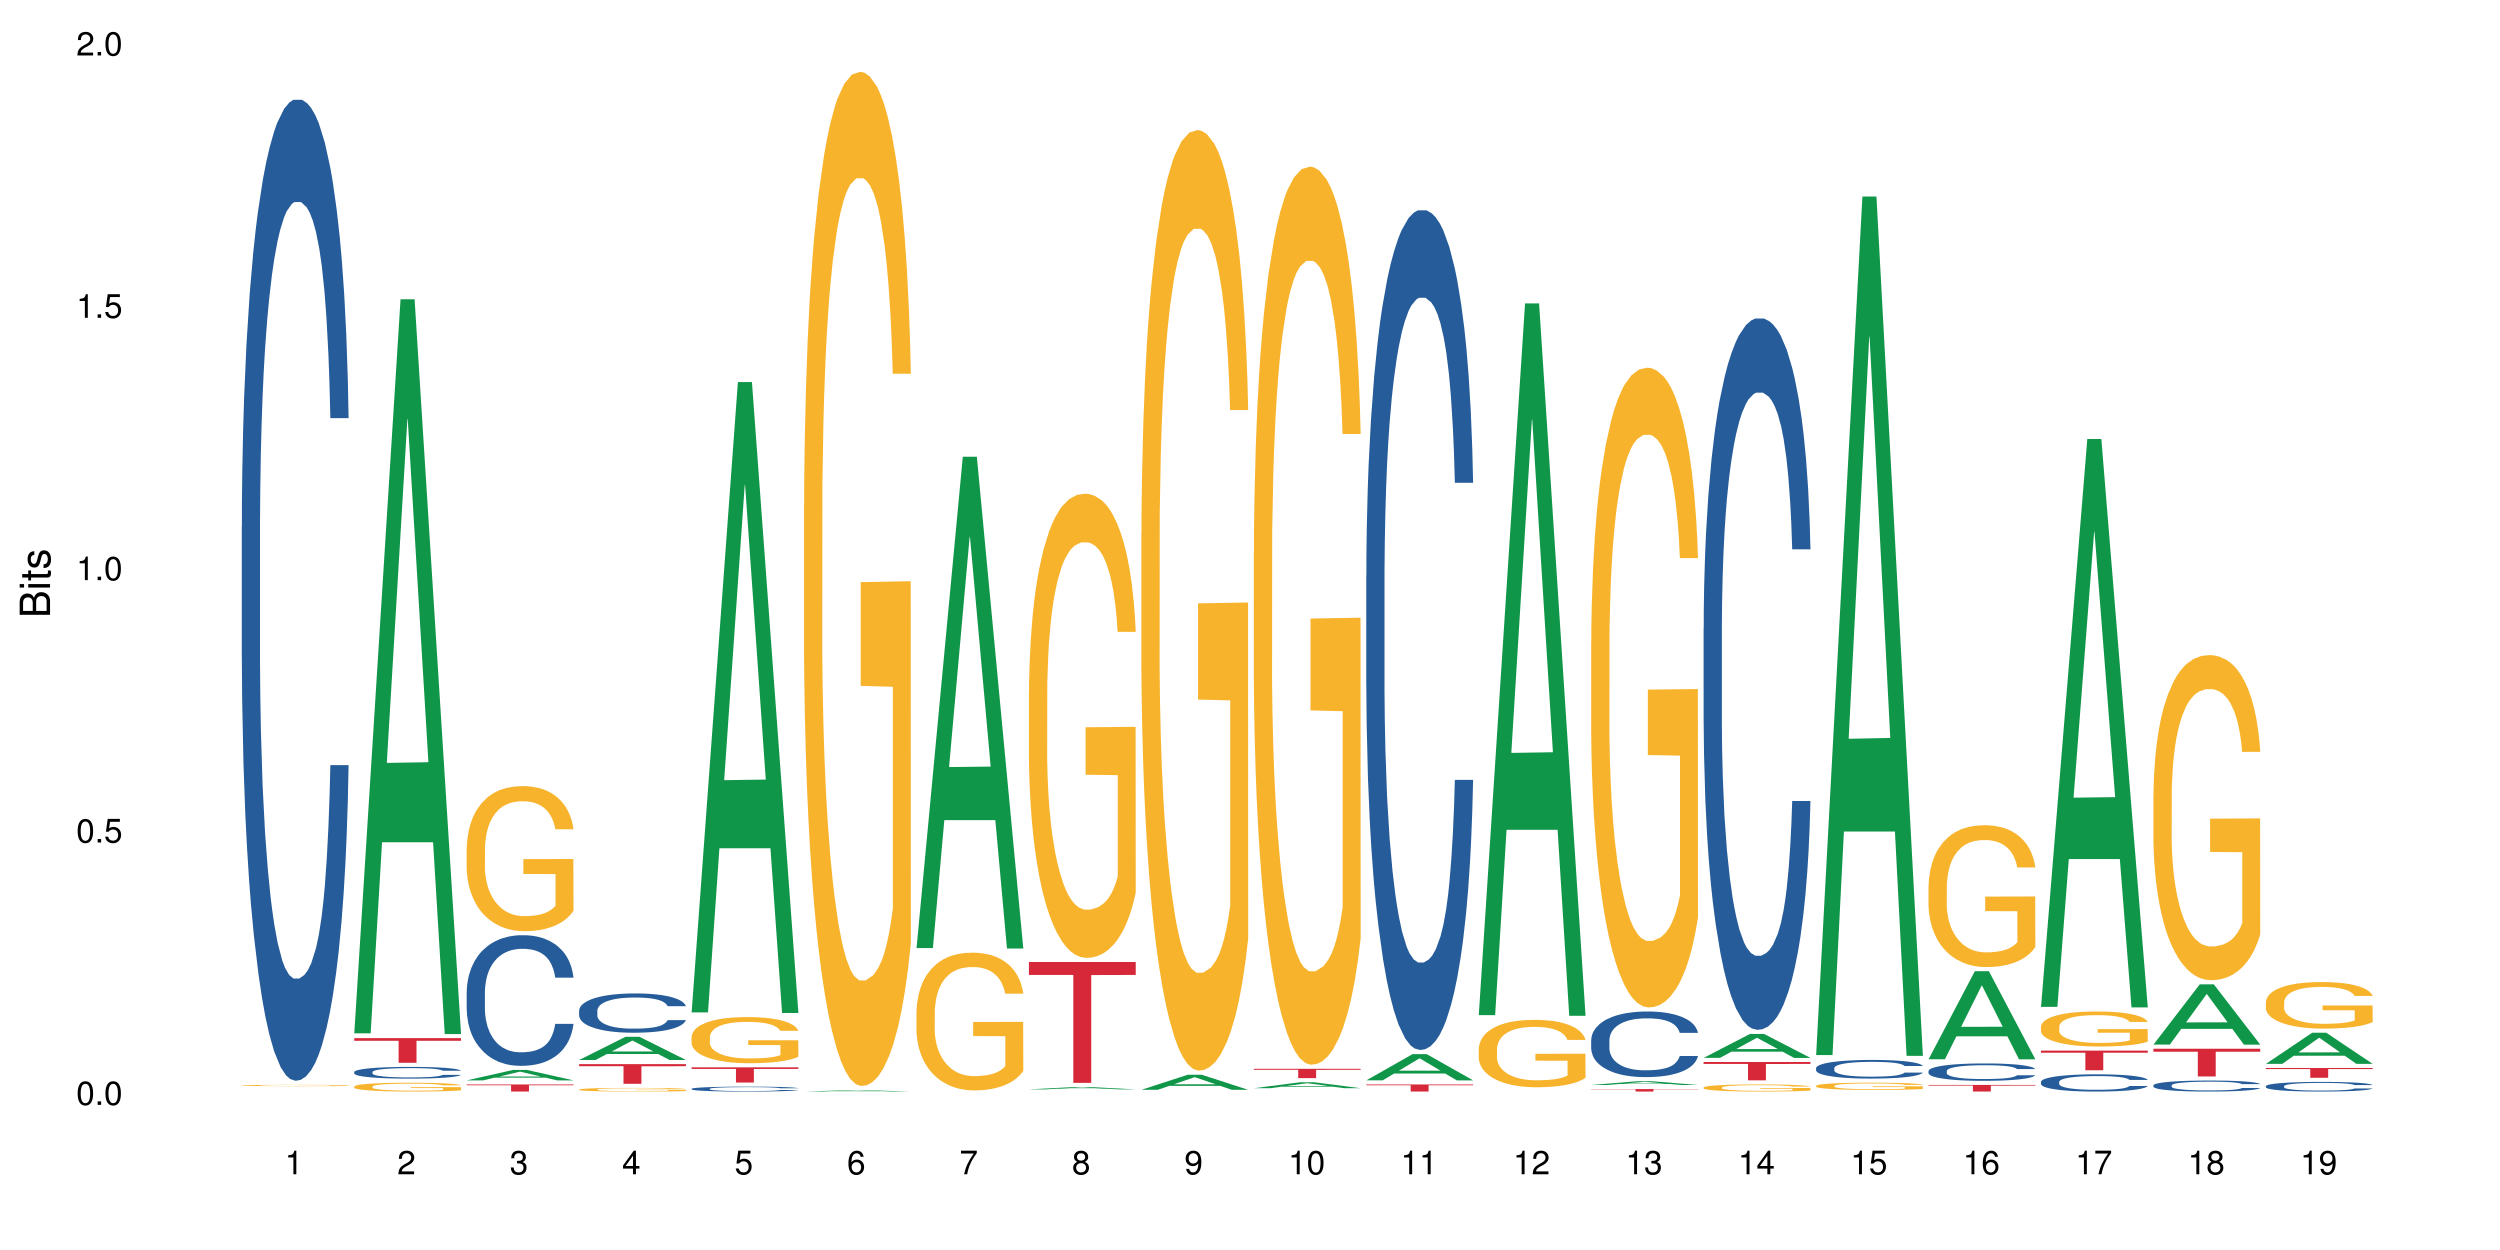 <?xml version="1.0" encoding="UTF-8"?>
<svg xmlns="http://www.w3.org/2000/svg" xmlns:xlink="http://www.w3.org/1999/xlink" width="720pt" height="360pt" viewBox="0 0 720 360" version="1.1">
<defs>
<g>
<symbol overflow="visible" id="glyph0-0">
<path style="stroke:none;" d=""/>
</symbol>
<symbol overflow="visible" id="glyph0-1">
<path style="stroke:none;" d="M 2.641 -6.797 C 2 -6.797 1.422 -6.531 1.078 -6.047 C 0.641 -5.453 0.406 -4.547 0.406 -3.297 C 0.406 -1 1.188 0.219 2.641 0.219 C 4.078 0.219 4.859 -1 4.859 -3.234 C 4.859 -4.562 4.656 -5.438 4.203 -6.047 C 3.844 -6.531 3.281 -6.797 2.641 -6.797 Z M 2.641 -6.047 C 3.547 -6.047 4 -5.125 4 -3.312 C 4 -1.375 3.562 -0.484 2.625 -0.484 C 1.734 -0.484 1.281 -1.422 1.281 -3.281 C 1.281 -5.141 1.734 -6.047 2.641 -6.047 Z M 2.641 -6.047 "/>
</symbol>
<symbol overflow="visible" id="glyph0-2">
<path style="stroke:none;" d="M 1.828 -1 L 0.828 -1 L 0.828 0 L 1.828 0 Z M 1.828 -1 "/>
</symbol>
<symbol overflow="visible" id="glyph0-3">
<path style="stroke:none;" d="M 4.562 -6.797 L 1.062 -6.797 L 0.547 -3.094 L 1.328 -3.094 C 1.719 -3.562 2.047 -3.734 2.578 -3.734 C 3.484 -3.734 4.062 -3.109 4.062 -2.094 C 4.062 -1.125 3.484 -0.531 2.578 -0.531 C 1.828 -0.531 1.375 -0.906 1.188 -1.672 L 0.328 -1.672 C 0.453 -1.109 0.547 -0.844 0.75 -0.594 C 1.125 -0.078 1.828 0.219 2.594 0.219 C 3.969 0.219 4.922 -0.781 4.922 -2.219 C 4.922 -3.562 4.031 -4.484 2.719 -4.484 C 2.25 -4.484 1.859 -4.359 1.469 -4.062 L 1.734 -5.969 L 4.562 -5.969 Z M 4.562 -6.797 "/>
</symbol>
<symbol overflow="visible" id="glyph0-4">
<path style="stroke:none;" d="M 2.484 -4.844 L 2.484 0 L 3.328 0 L 3.328 -6.797 L 2.766 -6.797 C 2.469 -5.75 2.281 -5.609 0.984 -5.453 L 0.984 -4.844 Z M 2.484 -4.844 "/>
</symbol>
<symbol overflow="visible" id="glyph0-5">
<path style="stroke:none;" d="M 4.859 -0.828 L 1.281 -0.828 C 1.359 -1.391 1.672 -1.75 2.5 -2.234 L 3.469 -2.75 C 4.406 -3.266 4.906 -3.969 4.906 -4.812 C 4.906 -5.375 4.672 -5.906 4.266 -6.266 C 3.859 -6.625 3.375 -6.797 2.719 -6.797 C 1.859 -6.797 1.219 -6.5 0.844 -5.922 C 0.609 -5.562 0.5 -5.125 0.484 -4.438 L 1.328 -4.438 C 1.359 -4.906 1.406 -5.188 1.531 -5.406 C 1.75 -5.812 2.188 -6.062 2.703 -6.062 C 3.469 -6.062 4.031 -5.516 4.031 -4.781 C 4.031 -4.25 3.719 -3.797 3.125 -3.438 L 2.234 -2.938 C 0.812 -2.141 0.406 -1.5 0.328 0 L 4.859 0 Z M 4.859 -0.828 "/>
</symbol>
<symbol overflow="visible" id="glyph0-6">
<path style="stroke:none;" d="M 2.125 -3.125 L 2.578 -3.125 C 3.516 -3.125 3.984 -2.703 3.984 -1.891 C 3.984 -1.031 3.469 -0.531 2.578 -0.531 C 1.656 -0.531 1.203 -0.984 1.156 -1.969 L 0.312 -1.969 C 0.344 -1.422 0.438 -1.078 0.609 -0.766 C 0.953 -0.109 1.625 0.219 2.547 0.219 C 3.953 0.219 4.859 -0.609 4.859 -1.906 C 4.859 -2.766 4.516 -3.25 3.703 -3.516 C 4.344 -3.766 4.656 -4.25 4.656 -4.938 C 4.656 -6.109 3.875 -6.797 2.578 -6.797 C 1.203 -6.797 0.484 -6.047 0.453 -4.609 L 1.297 -4.609 C 1.312 -5.016 1.344 -5.25 1.453 -5.453 C 1.641 -5.828 2.062 -6.062 2.594 -6.062 C 3.344 -6.062 3.797 -5.625 3.797 -4.906 C 3.797 -4.422 3.609 -4.141 3.25 -3.984 C 3.016 -3.891 2.719 -3.844 2.125 -3.844 Z M 2.125 -3.125 "/>
</symbol>
<symbol overflow="visible" id="glyph0-7">
<path style="stroke:none;" d="M 3.141 -1.625 L 3.141 0 L 3.984 0 L 3.984 -1.625 L 4.984 -1.625 L 4.984 -2.391 L 3.984 -2.391 L 3.984 -6.797 L 3.359 -6.797 L 0.266 -2.516 L 0.266 -1.625 Z M 3.141 -2.391 L 1 -2.391 L 3.141 -5.359 Z M 3.141 -2.391 "/>
</symbol>
<symbol overflow="visible" id="glyph0-8">
<path style="stroke:none;" d="M 4.781 -5.031 C 4.609 -6.141 3.891 -6.797 2.844 -6.797 C 2.094 -6.797 1.422 -6.438 1.031 -5.828 C 0.609 -5.172 0.406 -4.344 0.406 -3.094 C 0.406 -1.953 0.578 -1.234 0.984 -0.625 C 1.359 -0.078 1.953 0.219 2.703 0.219 C 3.984 0.219 4.922 -0.734 4.922 -2.078 C 4.922 -3.344 4.062 -4.234 2.844 -4.234 C 2.172 -4.234 1.641 -3.969 1.281 -3.469 C 1.281 -5.125 1.828 -6.047 2.797 -6.047 C 3.391 -6.047 3.797 -5.672 3.938 -5.031 Z M 2.734 -3.484 C 3.547 -3.484 4.062 -2.922 4.062 -2 C 4.062 -1.156 3.484 -0.531 2.703 -0.531 C 1.922 -0.531 1.328 -1.188 1.328 -2.047 C 1.328 -2.891 1.906 -3.484 2.734 -3.484 Z M 2.734 -3.484 "/>
</symbol>
<symbol overflow="visible" id="glyph0-9">
<path style="stroke:none;" d="M 4.984 -6.797 L 0.438 -6.797 L 0.438 -5.969 L 4.109 -5.969 C 2.5 -3.656 1.828 -2.234 1.328 0 L 2.219 0 C 2.594 -2.172 3.453 -4.047 4.984 -6.094 Z M 4.984 -6.797 "/>
</symbol>
<symbol overflow="visible" id="glyph0-10">
<path style="stroke:none;" d="M 3.75 -3.578 C 4.453 -4 4.688 -4.344 4.688 -4.984 C 4.688 -6.047 3.844 -6.797 2.641 -6.797 C 1.438 -6.797 0.594 -6.047 0.594 -4.984 C 0.594 -4.359 0.828 -4.016 1.516 -3.578 C 0.734 -3.203 0.359 -2.641 0.359 -1.891 C 0.359 -0.641 1.297 0.219 2.641 0.219 C 3.984 0.219 4.922 -0.641 4.922 -1.875 C 4.922 -2.641 4.531 -3.203 3.75 -3.578 Z M 2.641 -6.047 C 3.359 -6.047 3.812 -5.625 3.812 -4.969 C 3.812 -4.344 3.344 -3.922 2.641 -3.922 C 1.922 -3.922 1.453 -4.344 1.453 -4.984 C 1.453 -5.625 1.922 -6.047 2.641 -6.047 Z M 2.641 -3.203 C 3.484 -3.203 4.062 -2.672 4.062 -1.875 C 4.062 -1.062 3.484 -0.531 2.625 -0.531 C 1.797 -0.531 1.219 -1.078 1.219 -1.875 C 1.219 -2.672 1.797 -3.203 2.641 -3.203 Z M 2.641 -3.203 "/>
</symbol>
<symbol overflow="visible" id="glyph0-11">
<path style="stroke:none;" d="M 0.516 -1.547 C 0.672 -0.438 1.406 0.219 2.438 0.219 C 3.188 0.219 3.859 -0.141 4.266 -0.75 C 4.688 -1.406 4.891 -2.25 4.891 -3.484 C 4.891 -4.625 4.703 -5.359 4.312 -5.953 C 3.938 -6.5 3.344 -6.797 2.594 -6.797 C 1.297 -6.797 0.359 -5.844 0.359 -4.516 C 0.359 -3.25 1.234 -2.344 2.453 -2.344 C 3.094 -2.344 3.562 -2.578 4.016 -3.109 C 4 -1.453 3.469 -0.531 2.5 -0.531 C 1.906 -0.531 1.484 -0.906 1.359 -1.547 Z M 2.578 -6.062 C 3.375 -6.062 3.969 -5.406 3.969 -4.531 C 3.969 -3.688 3.375 -3.094 2.547 -3.094 C 1.734 -3.094 1.234 -3.672 1.234 -4.578 C 1.234 -5.438 1.797 -6.062 2.578 -6.062 Z M 2.578 -6.062 "/>
</symbol>
<symbol overflow="visible" id="glyph1-0">
<path style="stroke:none;" d=""/>
</symbol>
<symbol overflow="visible" id="glyph1-1">
<path style="stroke:none;" d="M 0 -0.953 L 0 -4.891 C 0 -5.719 -0.234 -6.344 -0.734 -6.797 C -1.188 -7.234 -1.812 -7.469 -2.5 -7.469 C -3.547 -7.469 -4.188 -7 -4.625 -5.875 C -4.984 -6.672 -5.641 -7.094 -6.531 -7.094 C -7.156 -7.094 -7.734 -6.859 -8.141 -6.391 C -8.562 -5.938 -8.75 -5.344 -8.75 -4.5 L -8.75 -0.953 Z M -4.984 -2.062 L -7.766 -2.062 L -7.766 -4.219 C -7.766 -4.844 -7.688 -5.203 -7.453 -5.5 C -7.219 -5.812 -6.859 -5.969 -6.375 -5.969 C -5.906 -5.969 -5.531 -5.812 -5.297 -5.5 C -5.062 -5.203 -4.984 -4.844 -4.984 -4.219 Z M -0.984 -2.062 L -4 -2.062 L -4 -4.781 C -4 -5.328 -3.859 -5.688 -3.578 -5.953 C -3.297 -6.219 -2.922 -6.359 -2.484 -6.359 C -2.062 -6.359 -1.688 -6.219 -1.406 -5.953 C -1.109 -5.688 -0.984 -5.328 -0.984 -4.781 Z M -0.984 -2.062 "/>
</symbol>
<symbol overflow="visible" id="glyph1-2">
<path style="stroke:none;" d="M -6.281 -1.797 L -6.281 -0.797 L 0 -0.797 L 0 -1.797 Z M -8.75 -1.797 L -8.75 -0.797 L -7.484 -0.797 L -7.484 -1.797 Z M -8.75 -1.797 "/>
</symbol>
<symbol overflow="visible" id="glyph1-3">
<path style="stroke:none;" d="M -6.281 -3.047 L -6.281 -2.016 L -8.016 -2.016 L -8.016 -1.016 L -6.281 -1.016 L -6.281 -0.172 L -5.469 -0.172 L -5.469 -1.016 L -0.719 -1.016 C -0.078 -1.016 0.281 -1.453 0.281 -2.234 C 0.281 -2.469 0.25 -2.719 0.188 -3.047 L -0.641 -3.047 C -0.609 -2.922 -0.594 -2.766 -0.594 -2.562 C -0.594 -2.141 -0.719 -2.016 -1.156 -2.016 L -5.469 -2.016 L -5.469 -3.047 Z M -6.281 -3.047 "/>
</symbol>
<symbol overflow="visible" id="glyph1-4">
<path style="stroke:none;" d="M -4.531 -5.25 C -5.766 -5.25 -6.469 -4.422 -6.469 -2.969 C -6.469 -1.516 -5.719 -0.562 -4.547 -0.562 C -3.562 -0.562 -3.094 -1.062 -2.734 -2.562 L -2.516 -3.484 C -2.344 -4.188 -2.094 -4.469 -1.625 -4.469 C -1.047 -4.469 -0.641 -3.875 -0.641 -3 C -0.641 -2.453 -0.797 -2 -1.062 -1.75 C -1.25 -1.594 -1.422 -1.531 -1.875 -1.469 L -1.875 -0.406 C -0.422 -0.453 0.281 -1.266 0.281 -2.922 C 0.281 -4.5 -0.5 -5.516 -1.719 -5.516 C -2.656 -5.516 -3.172 -4.984 -3.469 -3.734 L -3.703 -2.766 C -3.891 -1.953 -4.156 -1.609 -4.594 -1.609 C -5.172 -1.609 -5.547 -2.125 -5.547 -2.938 C -5.547 -3.75 -5.203 -4.172 -4.531 -4.203 Z M -4.531 -5.25 "/>
</symbol>
</g>
</defs>
<g id="surface30959">
<rect x="0" y="0" width="720" height="360" style="fill:rgb(100%,100%,100%);fill-opacity:1;stroke:none;"/>
<path style=" stroke:none;fill-rule:nonzero;fill:rgb(14.51%,36.078%,60%);fill-opacity:1;" d="M 69.629 151.672 L 69.668 151.41 L 69.668 145.215 L 69.781 135.402 L 70.043 123.004 L 70.305 114.484 L 70.98 99.246 L 71.918 84.527 L 72.895 73.164 L 73.605 66.449 L 74.246 61.285 L 75.707 51.73 L 76.645 46.824 L 77.66 42.434 L 78.898 38.043 L 79.797 35.461 L 81.824 31.328 L 83.324 29.52 L 84.488 28.746 L 87 28.746 L 88.5 29.777 L 89.59 31.07 L 90.789 33.137 L 91.805 35.461 L 93.566 41.141 L 95.145 48.371 L 95.855 52.504 L 96.98 60.512 L 97.844 68.258 L 98.445 74.973 L 99.121 84.527 L 99.719 96.148 L 100.172 109.316 L 100.395 120.422 L 95.145 120.422 L 94.879 110.094 L 94.582 102.086 L 94.016 91.5 L 93.453 84.012 L 92.668 76.52 L 91.953 71.613 L 90.977 66.707 L 90.113 63.609 L 89.215 61.285 L 88.352 59.734 L 86.699 58.188 L 84.789 58.188 L 84.074 58.703 L 82.609 60.77 L 81.824 62.574 L 80.699 66.191 L 79.91 69.547 L 78.973 74.715 L 78.332 79.105 L 77.547 85.816 L 76.984 91.758 L 76.344 100.281 L 75.969 106.734 L 75.633 113.965 L 75.332 122.488 L 75.105 131.527 L 74.957 141.082 L 74.883 150.379 L 74.883 190.406 L 74.957 199.703 L 75.145 210.551 L 75.633 226.301 L 76.344 239.988 L 77.172 250.836 L 77.957 258.582 L 78.41 262.199 L 79.008 266.332 L 79.949 271.496 L 81.297 276.66 L 82.086 278.727 L 83.285 280.793 L 84.523 281.824 L 86.176 281.824 L 87.641 280.793 L 88.613 279.5 L 89.629 277.434 L 91.016 273.043 L 91.879 268.914 L 92.629 264.008 L 93.191 259.098 L 93.566 254.969 L 94.129 246.961 L 94.582 238.18 L 94.918 229.145 L 95.145 220.363 L 100.395 220.363 L 100.172 230.691 L 99.832 240.766 L 99.496 248.254 L 98.969 257.293 L 98.371 265.297 L 97.508 274.336 L 96.793 280.273 L 95.855 286.73 L 94.992 291.637 L 94.055 296.027 L 92.668 301.191 L 91.766 303.777 L 90.789 306.098 L 89.629 308.164 L 88.164 309.973 L 86.59 311.008 L 85.125 311.266 L 83.551 310.746 L 82.387 309.715 L 80.848 307.391 L 78.934 302.742 L 77.547 297.836 L 76.457 292.93 L 75.52 287.766 L 74.469 280.793 L 73.117 269.43 L 72.293 260.648 L 71.73 253.418 L 71.094 243.348 L 70.641 234.309 L 70.117 219.848 L 69.742 201.512 L 69.629 187.309 Z M 69.629 151.672 "/>
<path style=" stroke:none;fill-rule:nonzero;fill:rgb(96.863%,70.196%,16.863%);fill-opacity:1;" d="M 69.629 312.605 L 69.668 312.605 L 69.668 312.598 L 69.816 312.582 L 70.191 312.559 L 70.68 312.543 L 71.207 312.531 L 71.543 312.523 L 72.105 312.512 L 72.594 312.504 L 73.832 312.488 L 75.406 312.477 L 76.27 312.469 L 77.246 312.461 L 78.633 312.457 L 79.273 312.453 L 81.223 312.449 L 83.438 312.445 L 88.539 312.445 L 90.641 312.449 L 91.84 312.453 L 92.777 312.457 L 93.754 312.461 L 94.957 312.469 L 96.082 312.477 L 96.98 312.484 L 97.883 312.496 L 98.633 312.504 L 99.27 312.516 L 99.832 312.531 L 100.172 312.543 L 100.395 312.555 L 95.18 312.555 L 94.879 312.543 L 94.543 312.535 L 93.98 312.523 L 92.855 312.508 L 91.805 312.5 L 90.902 312.492 L 89.777 312.488 L 88.691 312.484 L 82.91 312.484 L 81.859 312.488 L 81.109 312.492 L 80.059 312.496 L 79.422 312.5 L 79.047 312.504 L 77.922 312.512 L 77.172 312.523 L 76.758 312.531 L 76.234 312.539 L 75.859 312.551 L 75.445 312.562 L 75.219 312.574 L 74.918 312.598 L 74.883 312.656 L 74.996 312.672 L 75.219 312.684 L 75.52 312.695 L 75.969 312.711 L 76.422 312.719 L 77.207 312.734 L 77.883 312.742 L 78.41 312.746 L 79.422 312.758 L 79.836 312.762 L 80.809 312.766 L 81.824 312.77 L 83.062 312.773 L 84 312.777 L 89.664 312.777 L 91.09 312.773 L 92.066 312.77 L 92.703 312.77 L 93.492 312.766 L 94.055 312.762 L 94.582 312.758 L 95.219 312.754 L 95.219 312.672 L 85.949 312.672 L 85.949 312.633 L 100.359 312.633 L 100.395 312.766 L 99.609 312.773 L 98.633 312.781 L 97.695 312.789 L 96.719 312.797 L 95.332 312.801 L 94.203 312.805 L 92.48 312.812 L 90.902 312.812 L 89.254 312.816 L 82.875 312.816 L 81.562 312.812 L 80.359 312.809 L 79.16 312.805 L 77.66 312.797 L 76.684 312.793 L 75.672 312.785 L 74.656 312.777 L 73.758 312.766 L 72.555 312.75 L 71.918 312.742 L 71.316 312.73 L 70.867 312.719 L 70.453 312.707 L 70.156 312.695 L 69.855 312.68 L 69.703 312.668 L 69.629 312.656 Z M 69.629 312.605 "/>
<path style=" stroke:none;fill-rule:nonzero;fill:rgb(6.275%,58.824%,28.235%);fill-opacity:1;" d="M 102.016 297.609 L 102.047 297.414 L 115.359 86.18 L 119.402 86.18 L 132.781 297.809 L 128.082 297.809 L 124.727 242.566 L 110.035 242.566 L 106.75 297.609 L 102.016 297.609 L 111.449 219.715 L 123.379 219.516 L 117.43 120.758 L 117.367 120.559 L 117.301 121.156 L 111.414 219.516 L 111.449 219.715 Z M 102.016 297.609 "/>
<path style=" stroke:none;fill-rule:nonzero;fill:rgb(14.51%,36.078%,60%);fill-opacity:1;" d="M 102.016 308.738 L 102.051 308.734 L 102.051 308.66 L 102.164 308.543 L 102.426 308.395 L 102.691 308.293 L 103.367 308.113 L 104.305 307.938 L 105.277 307.801 L 105.992 307.719 L 106.629 307.66 L 108.094 307.543 L 109.031 307.484 L 110.043 307.434 L 111.281 307.379 L 112.184 307.352 L 114.207 307.301 L 115.711 307.277 L 116.871 307.27 L 119.387 307.27 L 120.887 307.281 L 121.977 307.297 L 123.176 307.32 L 124.188 307.352 L 125.953 307.418 L 127.527 307.504 L 128.242 307.555 L 129.367 307.648 L 130.23 307.742 L 130.832 307.82 L 131.504 307.938 L 132.105 308.074 L 132.555 308.23 L 132.781 308.363 L 127.527 308.363 L 127.266 308.242 L 126.965 308.145 L 126.402 308.02 L 125.84 307.93 L 125.051 307.84 L 124.34 307.781 L 123.363 307.723 L 122.5 307.688 L 121.602 307.66 L 120.738 307.641 L 119.086 307.621 L 117.172 307.621 L 116.461 307.629 L 114.996 307.652 L 114.207 307.672 L 113.082 307.719 L 112.297 307.758 L 111.359 307.82 L 110.719 307.871 L 109.934 307.953 L 109.367 308.023 L 108.73 308.125 L 108.355 308.203 L 108.02 308.289 L 107.719 308.391 L 107.492 308.496 L 107.344 308.613 L 107.27 308.723 L 107.27 309.199 L 107.344 309.312 L 107.531 309.441 L 108.02 309.629 L 108.73 309.793 L 109.555 309.922 L 110.344 310.016 L 110.793 310.059 L 111.395 310.109 L 112.332 310.168 L 113.684 310.23 L 114.473 310.254 L 115.672 310.281 L 116.91 310.293 L 118.562 310.293 L 120.023 310.281 L 121 310.266 L 122.012 310.242 L 123.402 310.188 L 124.266 310.137 L 125.016 310.078 L 125.578 310.02 L 125.953 309.973 L 126.516 309.875 L 126.965 309.77 L 127.305 309.664 L 127.527 309.559 L 132.781 309.559 L 132.555 309.684 L 132.219 309.801 L 131.879 309.891 L 131.355 310 L 130.754 310.094 L 129.891 310.203 L 129.18 310.273 L 128.242 310.352 L 127.379 310.41 L 126.441 310.461 L 125.051 310.523 L 124.152 310.555 L 123.176 310.582 L 122.012 310.609 L 120.551 310.629 L 118.973 310.641 L 117.512 310.645 L 115.934 310.637 L 114.773 310.625 L 113.234 310.598 L 111.32 310.543 L 109.934 310.484 L 108.844 310.426 L 107.906 310.363 L 106.855 310.281 L 105.504 310.145 L 104.68 310.039 L 104.117 309.953 L 103.477 309.832 L 103.027 309.727 L 102.504 309.551 L 102.129 309.332 L 102.016 309.164 Z M 102.016 308.738 "/>
<path style=" stroke:none;fill-rule:nonzero;fill:rgb(96.863%,70.196%,16.863%);fill-opacity:1;" d="M 102.016 312.914 L 102.051 312.914 L 102.051 312.867 L 102.203 312.762 L 102.578 312.617 L 103.066 312.5 L 103.59 312.406 L 103.93 312.355 L 104.492 312.285 L 104.98 312.234 L 106.219 312.133 L 107.793 312.035 L 108.656 311.992 L 109.633 311.953 L 111.02 311.906 L 111.656 311.891 L 113.609 311.855 L 115.824 311.832 L 118.262 311.824 L 119.387 311.828 L 120.926 311.836 L 123.027 311.859 L 124.227 311.883 L 125.164 311.906 L 126.141 311.938 L 127.34 311.984 L 128.465 312.039 L 129.367 312.098 L 130.266 312.164 L 131.02 312.242 L 131.656 312.32 L 132.219 312.418 L 132.555 312.5 L 132.781 312.582 L 127.566 312.582 L 127.266 312.5 L 126.93 312.438 L 126.367 312.359 L 125.801 312.305 L 125.238 312.262 L 124.188 312.199 L 123.289 312.164 L 122.164 312.133 L 121.074 312.109 L 119.836 312.098 L 119.086 312.09 L 117.098 312.09 L 115.297 312.109 L 114.246 312.125 L 113.496 312.145 L 112.445 312.18 L 111.809 312.207 L 111.434 312.227 L 110.309 312.297 L 109.555 312.363 L 109.145 312.406 L 108.617 312.477 L 108.242 312.539 L 107.832 312.633 L 107.605 312.703 L 107.305 312.859 L 107.27 313.281 L 107.379 313.367 L 107.605 313.465 L 107.906 313.547 L 108.355 313.637 L 108.805 313.703 L 109.594 313.793 L 110.27 313.855 L 110.793 313.895 L 111.809 313.957 L 112.219 313.977 L 113.195 314.02 L 114.207 314.051 L 115.445 314.078 L 116.387 314.094 L 117.887 314.105 L 119.801 314.105 L 122.051 314.09 L 123.477 314.074 L 124.453 314.055 L 125.09 314.039 L 125.879 314.012 L 126.441 313.988 L 126.965 313.965 L 127.605 313.926 L 127.605 313.367 L 118.336 313.367 L 118.336 313.105 L 132.742 313.102 L 132.781 314.012 L 131.992 314.074 L 131.02 314.137 L 130.078 314.184 L 129.105 314.223 L 127.715 314.266 L 126.59 314.293 L 124.863 314.328 L 123.289 314.348 L 121.637 314.363 L 120.176 314.367 L 118.449 314.371 L 116.91 314.367 L 115.258 314.352 L 113.945 314.332 L 112.746 314.309 L 111.547 314.281 L 110.043 314.23 L 109.07 314.191 L 108.055 314.145 L 107.043 314.086 L 106.141 314.023 L 105.543 313.973 L 104.941 313.918 L 104.305 313.848 L 103.703 313.77 L 103.254 313.695 L 102.84 313.613 L 102.539 313.539 L 102.238 313.434 L 102.09 313.352 L 102.016 313.277 Z M 102.016 312.914 "/>
<path style=" stroke:none;fill-rule:nonzero;fill:rgb(83.922%,15.686%,22.353%);fill-opacity:1;" d="M 102.016 298.988 L 132.781 298.988 L 132.781 299.75 L 119.957 299.758 L 119.957 306.09 L 114.801 306.09 L 114.801 299.762 L 114.727 299.75 L 102.016 299.75 Z M 102.016 298.988 "/>
<path style=" stroke:none;fill-rule:nonzero;fill:rgb(6.275%,58.824%,28.235%);fill-opacity:1;" d="M 134.402 311.148 L 134.434 311.145 L 147.746 308.148 L 151.789 308.148 L 165.168 311.152 L 160.465 311.152 L 157.113 310.367 L 142.422 310.367 L 139.133 311.148 L 134.402 311.148 L 143.836 310.043 L 155.766 310.039 L 149.816 308.637 L 149.75 308.637 L 149.684 308.645 L 143.801 310.039 L 143.836 310.043 Z M 134.402 311.148 "/>
<path style=" stroke:none;fill-rule:nonzero;fill:rgb(14.51%,36.078%,60%);fill-opacity:1;" d="M 134.402 285.727 L 134.438 285.691 L 134.438 284.867 L 134.551 283.559 L 134.812 281.91 L 135.074 280.777 L 135.75 278.746 L 136.688 276.789 L 137.664 275.277 L 138.379 274.383 L 139.016 273.695 L 140.48 272.422 L 141.418 271.77 L 142.43 271.188 L 143.668 270.602 L 144.57 270.258 L 146.594 269.707 L 148.094 269.469 L 149.258 269.363 L 151.773 269.363 L 153.273 269.5 L 154.359 269.672 L 155.562 269.949 L 156.574 270.258 L 158.34 271.016 L 159.914 271.977 L 160.629 272.527 L 161.754 273.594 L 162.617 274.625 L 163.215 275.516 L 163.891 276.789 L 164.492 278.336 L 164.941 280.09 L 165.168 281.566 L 159.914 281.566 L 159.652 280.191 L 159.352 279.125 L 158.789 277.715 L 158.227 276.719 L 157.438 275.723 L 156.727 275.07 L 155.75 274.418 L 154.887 274.004 L 153.984 273.695 L 153.125 273.488 L 151.473 273.281 L 149.559 273.281 L 148.848 273.352 L 147.383 273.625 L 146.594 273.867 L 145.469 274.348 L 144.68 274.797 L 143.742 275.484 L 143.105 276.066 L 142.316 276.961 L 141.754 277.75 L 141.117 278.887 L 140.742 279.746 L 140.402 280.707 L 140.105 281.84 L 139.879 283.043 L 139.727 284.316 L 139.652 285.555 L 139.652 290.883 L 139.727 292.117 L 139.918 293.562 L 140.402 295.66 L 141.117 297.48 L 141.941 298.926 L 142.73 299.957 L 143.18 300.438 L 143.781 300.988 L 144.719 301.676 L 146.07 302.363 L 146.855 302.637 L 148.059 302.91 L 149.297 303.051 L 150.945 303.051 L 152.41 302.91 L 153.387 302.738 L 154.398 302.465 L 155.785 301.879 L 156.648 301.332 L 157.398 300.68 L 157.965 300.023 L 158.34 299.477 L 158.902 298.41 L 159.352 297.242 L 159.688 296.039 L 159.914 294.867 L 165.168 294.867 L 164.941 296.242 L 164.605 297.586 L 164.266 298.582 L 163.742 299.785 L 163.141 300.852 L 162.277 302.051 L 161.566 302.844 L 160.629 303.703 L 159.766 304.355 L 158.824 304.941 L 157.438 305.629 L 156.539 305.973 L 155.562 306.281 L 154.398 306.555 L 152.934 306.797 L 151.359 306.934 L 149.895 306.969 L 148.32 306.898 L 147.156 306.762 L 145.617 306.453 L 143.707 305.832 L 142.316 305.18 L 141.23 304.527 L 140.293 303.84 L 139.242 302.91 L 137.891 301.398 L 137.066 300.23 L 136.5 299.27 L 135.863 297.93 L 135.414 296.727 L 134.887 294.801 L 134.512 292.359 L 134.402 290.469 Z M 134.402 285.727 "/>
<path style=" stroke:none;fill-rule:nonzero;fill:rgb(96.863%,70.196%,16.863%);fill-opacity:1;" d="M 134.402 244.297 L 134.438 244.258 L 134.438 243.492 L 134.59 241.777 L 134.965 239.41 L 135.449 237.465 L 135.977 235.938 L 136.312 235.137 L 136.875 233.992 L 137.363 233.152 L 138.602 231.434 L 140.18 229.832 L 141.043 229.145 L 142.016 228.496 L 143.406 227.77 L 144.043 227.504 L 145.996 226.895 L 148.207 226.512 L 150.648 226.398 L 151.773 226.434 L 153.312 226.586 L 155.41 227.008 L 156.613 227.391 L 157.551 227.77 L 158.527 228.266 L 159.727 229.031 L 160.852 229.945 L 161.754 230.863 L 162.652 232.008 L 163.402 233.227 L 164.043 234.562 L 164.605 236.168 L 164.941 237.504 L 165.168 238.836 L 159.953 238.836 L 159.652 237.504 L 159.312 236.473 L 158.75 235.211 L 158.188 234.297 L 157.625 233.57 L 156.574 232.578 L 155.676 231.969 L 154.547 231.434 L 153.461 231.09 L 152.223 230.863 L 151.473 230.785 L 149.484 230.785 L 147.684 231.051 L 146.633 231.359 L 145.883 231.664 L 144.832 232.234 L 144.191 232.695 L 143.816 233 L 142.691 234.184 L 141.941 235.25 L 141.531 235.977 L 141.004 237.121 L 140.629 238.152 L 140.215 239.676 L 139.992 240.82 L 139.691 243.418 L 139.652 250.285 L 139.766 251.738 L 139.992 253.301 L 140.293 254.676 L 140.742 256.125 L 141.191 257.23 L 141.98 258.719 L 142.656 259.711 L 143.18 260.363 L 144.191 261.391 L 144.605 261.734 L 145.582 262.422 L 146.594 262.957 L 147.832 263.414 L 148.77 263.645 L 150.273 263.836 L 152.184 263.836 L 154.438 263.605 L 155.863 263.301 L 156.836 262.996 L 157.477 262.727 L 158.262 262.309 L 158.824 261.926 L 159.352 261.508 L 159.988 260.859 L 159.988 251.738 L 150.723 251.699 L 150.723 247.426 L 165.129 247.387 L 165.168 262.309 L 164.379 263.34 L 163.402 264.332 L 162.465 265.094 L 161.488 265.742 L 160.102 266.469 L 158.977 266.926 L 157.25 267.461 L 155.676 267.805 L 154.023 268.031 L 152.559 268.145 L 150.836 268.184 L 149.297 268.109 L 147.645 267.879 L 146.332 267.574 L 145.133 267.191 L 143.93 266.695 L 142.43 265.895 L 141.453 265.246 L 140.441 264.445 L 139.43 263.492 L 138.527 262.461 L 137.926 261.66 L 137.328 260.742 L 136.688 259.598 L 136.09 258.301 L 135.641 257.117 L 135.227 255.781 L 134.926 254.523 L 134.625 252.805 L 134.477 251.43 L 134.402 250.25 Z M 134.402 244.297 "/>
<path style=" stroke:none;fill-rule:nonzero;fill:rgb(83.922%,15.686%,22.353%);fill-opacity:1;" d="M 134.402 312.332 L 165.168 312.332 L 165.168 312.551 L 152.344 312.551 L 152.344 314.371 L 147.188 314.371 L 147.188 312.555 L 147.109 312.551 L 134.402 312.551 Z M 134.402 312.332 "/>
<path style=" stroke:none;fill-rule:nonzero;fill:rgb(6.275%,58.824%,28.235%);fill-opacity:1;" d="M 166.785 305.281 L 166.82 305.273 L 180.133 298.605 L 184.176 298.605 L 197.551 305.285 L 192.852 305.285 L 189.5 303.543 L 174.805 303.543 L 171.52 305.281 L 166.785 305.281 L 176.219 302.82 L 188.152 302.816 L 182.203 299.695 L 182.137 299.691 L 182.07 299.707 L 176.188 302.816 L 176.219 302.82 Z M 166.785 305.281 "/>
<path style=" stroke:none;fill-rule:nonzero;fill:rgb(14.51%,36.078%,60%);fill-opacity:1;" d="M 166.785 291.039 L 166.824 291.027 L 166.824 290.781 L 166.938 290.387 L 167.199 289.891 L 167.461 289.551 L 168.137 288.941 L 169.074 288.352 L 170.051 287.898 L 170.762 287.629 L 171.402 287.422 L 172.863 287.039 L 173.801 286.844 L 174.816 286.668 L 176.055 286.492 L 176.953 286.391 L 178.98 286.223 L 180.48 286.152 L 181.645 286.121 L 184.156 286.121 L 185.66 286.16 L 186.746 286.215 L 187.949 286.297 L 188.961 286.391 L 190.723 286.617 L 192.301 286.906 L 193.012 287.07 L 194.137 287.391 L 195 287.703 L 195.602 287.969 L 196.277 288.352 L 196.879 288.816 L 197.328 289.344 L 197.551 289.789 L 192.301 289.789 L 192.039 289.375 L 191.738 289.055 L 191.176 288.633 L 190.613 288.332 L 189.824 288.031 L 189.109 287.836 L 188.137 287.641 L 187.273 287.516 L 186.371 287.422 L 185.508 287.359 L 183.859 287.297 L 181.945 287.297 L 181.23 287.32 L 179.77 287.402 L 178.98 287.473 L 177.855 287.617 L 177.066 287.754 L 176.129 287.961 L 175.492 288.137 L 174.703 288.402 L 174.141 288.641 L 173.504 288.984 L 173.129 289.242 L 172.789 289.531 L 172.488 289.871 L 172.266 290.234 L 172.113 290.617 L 172.039 290.988 L 172.039 292.59 L 172.113 292.961 L 172.301 293.395 L 172.789 294.023 L 173.504 294.574 L 174.328 295.008 L 175.117 295.316 L 175.566 295.461 L 176.168 295.625 L 177.105 295.832 L 178.453 296.039 L 179.242 296.121 L 180.445 296.207 L 181.684 296.246 L 183.332 296.246 L 184.797 296.207 L 185.77 296.152 L 186.785 296.07 L 188.172 295.895 L 189.035 295.73 L 189.785 295.535 L 190.348 295.336 L 190.723 295.172 L 191.285 294.852 L 191.738 294.5 L 192.074 294.141 L 192.301 293.789 L 197.551 293.789 L 197.328 294.199 L 196.988 294.605 L 196.652 294.902 L 196.125 295.266 L 195.527 295.586 L 194.664 295.945 L 193.949 296.184 L 193.012 296.441 L 192.148 296.641 L 191.211 296.816 L 189.824 297.023 L 188.922 297.125 L 187.949 297.219 L 186.785 297.301 L 185.32 297.375 L 183.746 297.414 L 182.281 297.426 L 180.707 297.402 L 179.543 297.363 L 178.004 297.27 L 176.09 297.082 L 174.703 296.887 L 173.613 296.691 L 172.676 296.484 L 171.625 296.207 L 170.277 295.75 L 169.449 295.398 L 168.887 295.109 L 168.25 294.707 L 167.801 294.344 L 167.273 293.766 L 166.898 293.035 L 166.785 292.465 Z M 166.785 291.039 "/>
<path style=" stroke:none;fill-rule:nonzero;fill:rgb(96.863%,70.196%,16.863%);fill-opacity:1;" d="M 166.785 313.77 L 166.824 313.77 L 166.824 313.75 L 166.973 313.707 L 167.348 313.648 L 167.836 313.598 L 168.363 313.559 L 168.699 313.539 L 169.262 313.512 L 169.75 313.488 L 170.988 313.445 L 172.562 313.406 L 173.426 313.387 L 174.402 313.371 L 175.793 313.355 L 176.43 313.348 L 178.379 313.332 L 180.594 313.32 L 184.156 313.32 L 185.695 313.324 L 187.797 313.336 L 188.996 313.344 L 189.938 313.355 L 190.91 313.367 L 192.113 313.387 L 193.238 313.41 L 194.137 313.43 L 195.039 313.461 L 195.789 313.492 L 196.426 313.523 L 196.988 313.566 L 197.328 313.598 L 197.551 313.633 L 192.336 313.633 L 192.039 313.598 L 191.699 313.574 L 191.137 313.539 L 190.012 313.5 L 188.961 313.477 L 188.059 313.461 L 186.934 313.445 L 185.848 313.438 L 184.609 313.43 L 181.871 313.43 L 180.066 313.438 L 179.02 313.445 L 178.266 313.453 L 177.215 313.465 L 176.578 313.477 L 176.203 313.484 L 175.078 313.516 L 174.328 313.543 L 173.914 313.559 L 173.391 313.59 L 173.016 313.613 L 172.602 313.652 L 172.375 313.684 L 172.078 313.746 L 172.039 313.922 L 172.152 313.957 L 172.375 313.996 L 172.676 314.031 L 173.129 314.066 L 173.578 314.094 L 174.367 314.133 L 175.039 314.156 L 175.566 314.172 L 176.578 314.199 L 176.992 314.207 L 177.969 314.227 L 178.98 314.238 L 180.219 314.25 L 181.156 314.258 L 182.656 314.262 L 184.57 314.262 L 186.82 314.254 L 188.246 314.246 L 189.223 314.238 L 189.859 314.234 L 190.648 314.223 L 191.211 314.215 L 191.738 314.203 L 192.375 314.188 L 192.375 313.957 L 183.105 313.957 L 183.105 313.848 L 197.516 313.848 L 197.551 314.223 L 196.766 314.25 L 195.789 314.273 L 194.852 314.293 L 193.875 314.309 L 192.488 314.328 L 191.363 314.34 L 189.637 314.352 L 188.059 314.359 L 186.41 314.367 L 184.945 314.371 L 183.219 314.371 L 181.684 314.367 L 180.031 314.363 L 178.719 314.355 L 177.516 314.344 L 176.316 314.332 L 174.816 314.312 L 173.84 314.297 L 172.828 314.277 L 171.812 314.254 L 170.914 314.227 L 170.312 314.207 L 169.711 314.184 L 169.074 314.156 L 168.477 314.121 L 168.023 314.094 L 167.613 314.059 L 167.312 314.027 L 167.012 313.984 L 166.859 313.949 L 166.785 313.918 Z M 166.785 313.77 "/>
<path style=" stroke:none;fill-rule:nonzero;fill:rgb(83.922%,15.686%,22.353%);fill-opacity:1;" d="M 166.785 306.465 L 197.551 306.465 L 197.551 307.074 L 184.73 307.078 L 184.73 312.141 L 179.57 312.141 L 179.57 307.086 L 179.496 307.074 L 166.785 307.074 Z M 166.785 306.465 "/>
<path style=" stroke:none;fill-rule:nonzero;fill:rgb(6.275%,58.824%,28.235%);fill-opacity:1;" d="M 199.172 291.57 L 199.203 291.398 L 212.516 110.027 L 216.559 110.027 L 229.938 291.742 L 225.238 291.742 L 221.887 244.309 L 207.191 244.309 L 203.906 291.57 L 199.172 291.57 L 208.605 224.688 L 220.539 224.516 L 214.59 139.715 L 214.523 139.543 L 214.457 140.059 L 208.574 224.516 L 208.605 224.688 Z M 199.172 291.57 "/>
<path style=" stroke:none;fill-rule:nonzero;fill:rgb(14.51%,36.078%,60%);fill-opacity:1;" d="M 199.172 313.57 L 199.211 313.57 L 199.211 313.539 L 199.32 313.488 L 199.586 313.426 L 199.848 313.383 L 200.523 313.309 L 201.461 313.234 L 202.438 313.176 L 203.148 313.141 L 203.785 313.117 L 205.25 313.07 L 206.188 313.043 L 207.199 313.023 L 208.438 313 L 209.34 312.988 L 211.367 312.965 L 212.867 312.957 L 214.031 312.953 L 216.543 312.953 L 218.043 312.957 L 219.133 312.965 L 220.332 312.977 L 221.348 312.988 L 223.109 313.016 L 224.684 313.051 L 225.398 313.074 L 226.523 313.113 L 227.387 313.152 L 227.988 313.184 L 228.664 313.234 L 229.262 313.293 L 229.715 313.359 L 229.938 313.414 L 224.684 313.414 L 224.422 313.363 L 224.121 313.32 L 223.559 313.27 L 222.996 313.23 L 222.211 313.191 L 221.496 313.168 L 220.52 313.145 L 219.656 313.129 L 218.758 313.117 L 217.895 313.109 L 216.242 313.102 L 214.328 313.102 L 213.617 313.105 L 212.152 313.113 L 211.367 313.125 L 210.242 313.141 L 209.453 313.156 L 208.516 313.184 L 207.875 313.207 L 207.09 313.238 L 206.527 313.27 L 205.887 313.312 L 205.512 313.344 L 205.176 313.383 L 204.875 313.422 L 204.648 313.469 L 204.5 313.516 L 204.426 313.562 L 204.426 313.766 L 204.5 313.812 L 204.688 313.867 L 205.176 313.945 L 205.887 314.012 L 206.715 314.066 L 207.5 314.105 L 207.953 314.125 L 208.551 314.145 L 209.488 314.172 L 210.84 314.195 L 211.629 314.207 L 212.828 314.219 L 214.066 314.223 L 215.719 314.223 L 217.18 314.219 L 218.156 314.211 L 219.172 314.199 L 220.559 314.18 L 221.422 314.156 L 222.172 314.133 L 222.734 314.109 L 223.109 314.09 L 223.672 314.047 L 224.121 314.004 L 224.461 313.957 L 224.684 313.914 L 229.938 313.914 L 229.715 313.965 L 229.375 314.016 L 229.039 314.055 L 228.512 314.102 L 227.914 314.141 L 227.051 314.184 L 226.336 314.215 L 225.398 314.246 L 224.535 314.273 L 223.598 314.293 L 222.211 314.32 L 221.309 314.332 L 220.332 314.344 L 219.172 314.355 L 217.707 314.363 L 216.133 314.371 L 214.668 314.371 L 213.09 314.367 L 211.93 314.363 L 210.391 314.352 L 208.477 314.328 L 207.09 314.305 L 206 314.277 L 205.062 314.254 L 204.012 314.219 L 202.66 314.16 L 201.836 314.117 L 201.273 314.082 L 200.637 314.031 L 200.184 313.984 L 199.66 313.91 L 199.285 313.82 L 199.172 313.75 Z M 199.172 313.57 "/>
<path style=" stroke:none;fill-rule:nonzero;fill:rgb(96.863%,70.196%,16.863%);fill-opacity:1;" d="M 199.172 298.613 L 199.211 298.602 L 199.211 298.355 L 199.359 297.812 L 199.734 297.059 L 200.223 296.441 L 200.746 295.953 L 201.086 295.699 L 201.648 295.336 L 202.137 295.07 L 203.375 294.523 L 204.949 294.012 L 205.812 293.793 L 206.789 293.586 L 208.176 293.355 L 208.816 293.273 L 210.766 293.078 L 212.98 292.957 L 215.418 292.922 L 216.543 292.934 L 218.082 292.98 L 220.184 293.113 L 221.383 293.234 L 222.32 293.355 L 223.297 293.516 L 224.496 293.758 L 225.625 294.051 L 226.523 294.34 L 227.426 294.703 L 228.176 295.094 L 228.812 295.516 L 229.375 296.027 L 229.715 296.453 L 229.938 296.875 L 224.723 296.875 L 224.422 296.453 L 224.086 296.125 L 223.523 295.723 L 222.961 295.434 L 222.398 295.203 L 221.348 294.887 L 220.445 294.691 L 219.32 294.523 L 218.23 294.414 L 216.992 294.34 L 216.242 294.316 L 214.254 294.316 L 212.453 294.402 L 211.402 294.5 L 210.652 294.594 L 209.602 294.777 L 208.965 294.922 L 208.59 295.02 L 207.465 295.395 L 206.715 295.734 L 206.301 295.965 L 205.773 296.332 L 205.398 296.66 L 204.988 297.145 L 204.762 297.508 L 204.461 298.332 L 204.426 300.516 L 204.539 300.98 L 204.762 301.477 L 205.062 301.914 L 205.512 302.375 L 205.965 302.727 L 206.75 303.199 L 207.426 303.516 L 207.953 303.723 L 208.965 304.051 L 209.379 304.156 L 210.352 304.375 L 211.367 304.547 L 212.605 304.691 L 213.543 304.766 L 215.043 304.824 L 216.957 304.824 L 219.207 304.754 L 220.633 304.656 L 221.609 304.559 L 222.246 304.473 L 223.035 304.34 L 223.598 304.219 L 224.121 304.086 L 224.762 303.879 L 224.762 300.98 L 215.492 300.965 L 215.492 299.605 L 229.902 299.594 L 229.938 304.34 L 229.148 304.668 L 228.176 304.984 L 227.238 305.227 L 226.262 305.434 L 224.871 305.664 L 223.746 305.809 L 222.023 305.977 L 220.445 306.086 L 218.793 306.16 L 217.332 306.195 L 215.605 306.211 L 214.066 306.184 L 212.418 306.113 L 211.102 306.016 L 209.902 305.895 L 208.703 305.734 L 207.199 305.48 L 206.227 305.273 L 205.211 305.02 L 204.199 304.715 L 203.301 304.391 L 202.699 304.133 L 202.098 303.844 L 201.461 303.48 L 200.859 303.066 L 200.41 302.691 L 199.996 302.266 L 199.695 301.863 L 199.398 301.32 L 199.246 300.883 L 199.172 300.504 Z M 199.172 298.613 "/>
<path style=" stroke:none;fill-rule:nonzero;fill:rgb(83.922%,15.686%,22.353%);fill-opacity:1;" d="M 199.172 307.387 L 229.938 307.387 L 229.938 307.859 L 217.117 307.863 L 217.117 311.773 L 211.957 311.773 L 211.957 307.867 L 211.883 307.859 L 199.172 307.859 Z M 199.172 307.387 "/>
<path style=" stroke:none;fill-rule:nonzero;fill:rgb(6.275%,58.824%,28.235%);fill-opacity:1;" d="M 231.559 314.371 L 231.59 314.371 L 244.902 313.953 L 248.945 313.953 L 262.324 314.371 L 257.625 314.371 L 254.27 314.262 L 239.578 314.262 L 236.289 314.371 L 231.559 314.371 L 240.992 314.215 L 252.922 314.215 L 246.973 314.023 L 246.906 314.02 L 246.844 314.023 L 240.957 314.215 L 240.992 314.215 Z M 231.559 314.371 "/>
<path style=" stroke:none;fill-rule:nonzero;fill:rgb(96.863%,70.196%,16.863%);fill-opacity:1;" d="M 231.559 145.777 L 231.594 145.512 L 231.594 140.176 L 231.746 128.172 L 232.121 111.629 L 232.609 98.027 L 233.133 87.355 L 233.473 81.754 L 234.035 73.75 L 234.523 67.883 L 235.758 55.875 L 237.336 44.672 L 238.199 39.871 L 239.176 35.336 L 240.562 30.266 L 241.199 28.398 L 243.152 24.133 L 245.363 21.465 L 247.805 20.664 L 248.93 20.93 L 250.469 21.996 L 252.57 24.93 L 253.77 27.598 L 254.707 30.266 L 255.684 33.734 L 256.883 39.07 L 258.008 45.473 L 258.91 51.875 L 259.809 59.879 L 260.559 68.414 L 261.199 77.75 L 261.762 88.957 L 262.098 98.293 L 262.324 107.629 L 257.109 107.629 L 256.809 98.293 L 256.473 91.09 L 255.906 82.285 L 255.344 75.883 L 254.781 70.816 L 253.73 63.879 L 252.832 59.609 L 251.707 55.875 L 250.617 53.477 L 249.379 51.875 L 248.629 51.34 L 246.641 51.34 L 244.84 53.207 L 243.789 55.344 L 243.039 57.477 L 241.988 61.477 L 241.352 64.68 L 240.977 66.812 L 239.848 75.082 L 239.098 82.555 L 238.688 87.621 L 238.16 95.625 L 237.785 102.828 L 237.375 113.5 L 237.148 121.5 L 236.848 139.641 L 236.809 187.66 L 236.922 197.797 L 237.148 208.734 L 237.449 218.34 L 237.898 228.477 L 238.348 236.211 L 239.137 246.617 L 239.812 253.551 L 240.336 258.086 L 241.352 265.289 L 241.762 267.691 L 242.738 272.492 L 243.75 276.227 L 244.988 279.43 L 245.926 281.027 L 247.43 282.363 L 249.344 282.363 L 251.594 280.762 L 253.02 278.629 L 253.996 276.492 L 254.633 274.625 L 255.422 271.691 L 255.984 269.023 L 256.508 266.09 L 257.145 261.555 L 257.145 197.797 L 247.879 197.531 L 247.879 167.652 L 262.285 167.387 L 262.324 271.691 L 261.535 278.895 L 260.559 285.832 L 259.621 291.164 L 258.648 295.699 L 257.258 300.77 L 256.133 303.969 L 254.406 307.707 L 252.832 310.105 L 251.18 311.707 L 249.719 312.508 L 247.992 312.773 L 246.453 312.242 L 244.801 310.641 L 243.488 308.504 L 242.289 305.836 L 241.086 302.371 L 239.586 296.77 L 238.609 292.234 L 237.598 286.629 L 236.586 279.961 L 235.684 272.758 L 235.086 267.156 L 234.484 260.754 L 233.848 252.75 L 233.246 243.68 L 232.797 235.41 L 232.383 226.074 L 232.082 217.27 L 231.781 205.266 L 231.633 195.664 L 231.559 187.395 Z M 231.559 145.777 "/>
<path style=" stroke:none;fill-rule:nonzero;fill:rgb(6.275%,58.824%,28.235%);fill-opacity:1;" d="M 263.941 273.051 L 263.977 272.918 L 277.289 131.531 L 281.332 131.531 L 294.711 273.184 L 290.008 273.184 L 286.656 236.207 L 271.965 236.207 L 268.676 273.051 L 263.941 273.051 L 273.375 220.91 L 285.309 220.777 L 279.359 154.676 L 279.293 154.543 L 279.227 154.941 L 273.344 220.777 L 273.375 220.91 Z M 263.941 273.051 "/>
<path style=" stroke:none;fill-rule:nonzero;fill:rgb(96.863%,70.196%,16.863%);fill-opacity:1;" d="M 263.941 291.355 L 263.98 291.32 L 263.98 290.594 L 264.129 288.965 L 264.508 286.719 L 264.992 284.871 L 265.52 283.422 L 265.855 282.66 L 266.418 281.574 L 266.906 280.773 L 268.145 279.145 L 269.723 277.621 L 270.586 276.973 L 271.559 276.355 L 272.949 275.668 L 273.586 275.414 L 275.535 274.832 L 277.75 274.469 L 280.188 274.363 L 281.316 274.398 L 282.852 274.543 L 284.953 274.941 L 286.156 275.305 L 287.094 275.668 L 288.07 276.137 L 289.27 276.863 L 290.395 277.73 L 291.297 278.602 L 292.195 279.688 L 292.945 280.848 L 293.582 282.117 L 294.148 283.637 L 294.484 284.906 L 294.711 286.176 L 289.496 286.176 L 289.195 284.906 L 288.855 283.926 L 288.293 282.73 L 287.73 281.863 L 287.168 281.176 L 286.117 280.23 L 285.219 279.652 L 284.09 279.145 L 283.004 278.82 L 281.766 278.602 L 281.016 278.527 L 279.027 278.527 L 277.227 278.781 L 276.176 279.074 L 275.426 279.363 L 274.375 279.906 L 273.734 280.34 L 273.359 280.629 L 272.234 281.754 L 271.484 282.77 L 271.07 283.457 L 270.547 284.543 L 270.172 285.523 L 269.758 286.973 L 269.535 288.059 L 269.234 290.523 L 269.195 297.043 L 269.309 298.422 L 269.535 299.906 L 269.832 301.211 L 270.285 302.59 L 270.734 303.641 L 271.523 305.051 L 272.199 305.996 L 272.723 306.609 L 273.734 307.59 L 274.148 307.914 L 275.125 308.566 L 276.137 309.074 L 277.375 309.508 L 278.312 309.727 L 279.812 309.906 L 281.727 309.906 L 283.98 309.691 L 285.406 309.402 L 286.379 309.109 L 287.02 308.855 L 287.805 308.457 L 288.367 308.098 L 288.895 307.699 L 289.531 307.082 L 289.531 298.422 L 280.266 298.387 L 280.266 294.328 L 294.672 294.289 L 294.711 308.457 L 293.922 309.438 L 292.945 310.379 L 292.008 311.102 L 291.031 311.719 L 289.645 312.406 L 288.52 312.844 L 286.793 313.352 L 285.219 313.676 L 283.566 313.895 L 282.102 314.004 L 280.375 314.039 L 278.84 313.965 L 277.188 313.75 L 275.875 313.457 L 274.672 313.098 L 273.473 312.625 L 271.973 311.863 L 270.996 311.25 L 269.984 310.488 L 268.973 309.582 L 268.07 308.602 L 267.469 307.844 L 266.871 306.973 L 266.23 305.887 L 265.633 304.652 L 265.18 303.531 L 264.77 302.262 L 264.469 301.066 L 264.168 299.438 L 264.02 298.133 L 263.941 297.008 Z M 263.941 291.355 "/>
<path style=" stroke:none;fill-rule:nonzero;fill:rgb(6.275%,58.824%,28.235%);fill-opacity:1;" d="M 296.328 313.742 L 296.363 313.742 L 309.676 313.047 L 313.719 313.047 L 327.094 313.746 L 322.395 313.746 L 319.043 313.562 L 304.348 313.562 L 301.062 313.742 L 296.328 313.742 L 305.762 313.488 L 317.695 313.488 L 311.746 313.16 L 311.613 313.16 L 305.73 313.488 L 305.762 313.488 Z M 296.328 313.742 "/>
<path style=" stroke:none;fill-rule:nonzero;fill:rgb(96.863%,70.196%,16.863%);fill-opacity:1;" d="M 296.328 199.438 L 296.367 199.312 L 296.367 196.871 L 296.516 191.379 L 296.891 183.809 L 297.379 177.578 L 297.906 172.695 L 298.242 170.129 L 298.805 166.469 L 299.293 163.781 L 300.531 158.285 L 302.105 153.156 L 302.969 150.961 L 303.945 148.883 L 305.332 146.562 L 305.973 145.711 L 307.922 143.754 L 310.137 142.535 L 312.574 142.168 L 313.699 142.289 L 315.238 142.777 L 317.34 144.121 L 318.539 145.344 L 319.48 146.562 L 320.453 148.152 L 321.656 150.594 L 322.781 153.523 L 323.68 156.453 L 324.582 160.117 L 325.332 164.023 L 325.969 168.301 L 326.531 173.426 L 326.871 177.703 L 327.094 181.977 L 321.879 181.977 L 321.578 177.703 L 321.242 174.406 L 320.68 170.375 L 320.117 167.445 L 319.555 165.125 L 318.504 161.949 L 317.602 159.996 L 316.477 158.285 L 315.391 157.188 L 314.152 156.453 L 313.398 156.211 L 311.41 156.211 L 309.609 157.066 L 308.559 158.043 L 307.809 159.02 L 306.758 160.852 L 306.121 162.316 L 305.746 163.293 L 304.621 167.078 L 303.871 170.496 L 303.457 172.816 L 302.934 176.48 L 302.559 179.777 L 302.145 184.66 L 301.918 188.324 L 301.617 196.629 L 301.582 218.609 L 301.695 223.246 L 301.918 228.254 L 302.219 232.648 L 302.668 237.289 L 303.121 240.832 L 303.906 245.594 L 304.582 248.77 L 305.109 250.844 L 306.121 254.141 L 306.535 255.238 L 307.508 257.438 L 308.523 259.148 L 309.762 260.613 L 310.699 261.344 L 312.199 261.957 L 314.113 261.957 L 316.363 261.223 L 317.789 260.246 L 318.766 259.27 L 319.402 258.414 L 320.191 257.07 L 320.754 255.852 L 321.281 254.508 L 321.918 252.43 L 321.918 223.246 L 312.648 223.125 L 312.648 209.449 L 327.059 209.328 L 327.094 257.07 L 326.309 260.367 L 325.332 263.543 L 324.395 265.984 L 323.418 268.062 L 322.031 270.383 L 320.906 271.848 L 319.18 273.555 L 317.602 274.656 L 315.953 275.387 L 314.488 275.754 L 312.762 275.875 L 311.223 275.633 L 309.574 274.898 L 308.262 273.922 L 307.059 272.703 L 305.859 271.113 L 304.359 268.551 L 303.383 266.473 L 302.371 263.91 L 301.355 260.855 L 300.457 257.559 L 299.855 254.996 L 299.254 252.066 L 298.617 248.402 L 298.016 244.25 L 297.566 240.465 L 297.152 236.191 L 296.855 232.16 L 296.555 226.668 L 296.402 222.27 L 296.328 218.484 Z M 296.328 199.438 "/>
<path style=" stroke:none;fill-rule:nonzero;fill:rgb(83.922%,15.686%,22.353%);fill-opacity:1;" d="M 296.328 277.055 L 327.094 277.055 L 327.094 280.781 L 314.273 280.816 L 314.273 311.867 L 309.113 311.867 L 309.113 280.848 L 309.039 280.781 L 296.328 280.781 Z M 296.328 277.055 "/>
<path style=" stroke:none;fill-rule:nonzero;fill:rgb(6.275%,58.824%,28.235%);fill-opacity:1;" d="M 328.715 313.863 L 328.746 313.859 L 342.059 309.527 L 346.102 309.527 L 359.48 313.867 L 354.781 313.867 L 351.426 312.734 L 336.734 312.734 L 333.449 313.863 L 328.715 313.863 L 338.148 312.266 L 350.078 312.262 L 344.129 310.234 L 344.066 310.23 L 344 310.242 L 338.113 312.262 L 338.148 312.266 Z M 328.715 313.863 "/>
<path style=" stroke:none;fill-rule:nonzero;fill:rgb(96.863%,70.196%,16.863%);fill-opacity:1;" d="M 328.715 153.477 L 328.75 153.23 L 328.75 148.281 L 328.902 137.148 L 329.277 121.809 L 329.766 109.191 L 330.289 99.297 L 330.629 94.102 L 331.191 86.68 L 331.68 81.234 L 332.918 70.102 L 334.492 59.711 L 335.355 55.258 L 336.332 51.055 L 337.719 46.352 L 338.355 44.621 L 340.309 40.664 L 342.523 38.188 L 344.961 37.445 L 346.086 37.695 L 347.625 38.684 L 349.727 41.406 L 350.926 43.879 L 351.863 46.352 L 352.84 49.57 L 354.039 54.516 L 355.164 60.453 L 356.066 66.391 L 356.969 73.812 L 357.719 81.73 L 358.355 90.391 L 358.918 100.781 L 359.254 109.438 L 359.48 118.098 L 354.266 118.098 L 353.965 109.438 L 353.629 102.758 L 353.066 94.594 L 352.504 88.656 L 351.938 83.957 L 350.887 77.523 L 349.988 73.566 L 348.863 70.102 L 347.773 67.875 L 346.535 66.391 L 345.785 65.898 L 343.797 65.898 L 341.996 67.629 L 340.945 69.609 L 340.195 71.586 L 339.145 75.297 L 338.508 78.266 L 338.133 80.246 L 337.008 87.914 L 336.258 94.844 L 335.844 99.543 L 335.316 106.965 L 334.941 113.645 L 334.531 123.543 L 334.305 130.965 L 334.004 147.785 L 333.969 192.316 L 334.078 201.719 L 334.305 211.863 L 334.605 220.77 L 335.055 230.168 L 335.504 237.344 L 336.293 246.992 L 336.969 253.426 L 337.492 257.629 L 338.508 264.309 L 338.918 266.535 L 339.895 270.988 L 340.91 274.453 L 342.148 277.422 L 343.086 278.906 L 344.586 280.145 L 346.5 280.145 L 348.75 278.66 L 350.176 276.68 L 351.152 274.699 L 351.789 272.969 L 352.578 270.246 L 353.141 267.773 L 353.664 265.051 L 354.305 260.848 L 354.305 201.719 L 345.035 201.473 L 345.035 173.762 L 359.441 173.516 L 359.48 270.246 L 358.691 276.926 L 357.719 283.359 L 356.777 288.309 L 355.805 292.512 L 354.414 297.215 L 353.289 300.184 L 351.562 303.645 L 349.988 305.871 L 348.336 307.355 L 346.875 308.098 L 345.148 308.348 L 343.609 307.852 L 341.957 306.367 L 340.645 304.387 L 339.445 301.914 L 338.246 298.699 L 336.742 293.504 L 335.77 289.297 L 334.754 284.102 L 333.742 277.918 L 332.84 271.238 L 332.242 266.043 L 331.641 260.105 L 331.004 252.684 L 330.402 244.27 L 329.953 236.602 L 329.539 227.941 L 329.238 219.777 L 328.941 208.645 L 328.789 199.738 L 328.715 192.07 Z M 328.715 153.477 "/>
<path style=" stroke:none;fill-rule:nonzero;fill:rgb(6.275%,58.824%,28.235%);fill-opacity:1;" d="M 361.102 313.402 L 361.133 313.402 L 374.445 311.688 L 378.488 311.688 L 391.867 313.406 L 387.164 313.406 L 383.812 312.957 L 369.121 312.957 L 365.832 313.402 L 361.102 313.402 L 370.535 312.77 L 382.465 312.77 L 376.516 311.969 L 376.449 311.965 L 376.383 311.969 L 370.5 312.77 L 370.535 312.77 Z M 361.102 313.402 "/>
<path style=" stroke:none;fill-rule:nonzero;fill:rgb(96.863%,70.196%,16.863%);fill-opacity:1;" d="M 361.102 158.77 L 361.137 158.531 L 361.137 153.809 L 361.289 143.18 L 361.664 128.531 L 362.152 116.484 L 362.676 107.035 L 363.012 102.074 L 363.578 94.988 L 364.062 89.793 L 365.301 79.164 L 366.879 69.242 L 367.742 64.988 L 368.715 60.973 L 370.105 56.484 L 370.742 54.832 L 372.695 51.051 L 374.906 48.691 L 377.348 47.98 L 378.473 48.219 L 380.012 49.164 L 382.109 51.762 L 383.312 54.125 L 384.25 56.484 L 385.227 59.555 L 386.426 64.281 L 387.551 69.949 L 388.453 75.621 L 389.352 82.707 L 390.102 90.266 L 390.742 98.531 L 391.305 108.453 L 391.641 116.723 L 391.867 124.988 L 386.652 124.988 L 386.352 116.723 L 386.012 110.344 L 385.449 102.547 L 384.887 96.879 L 384.324 92.391 L 383.273 86.25 L 382.375 82.469 L 381.25 79.164 L 380.16 77.035 L 378.922 75.621 L 378.172 75.148 L 376.184 75.148 L 374.383 76.801 L 373.332 78.691 L 372.582 80.578 L 371.531 84.125 L 370.895 86.957 L 370.516 88.848 L 369.391 96.172 L 368.641 102.785 L 368.23 107.273 L 367.703 114.359 L 367.328 120.738 L 366.914 130.188 L 366.691 137.273 L 366.391 153.336 L 366.352 195.855 L 366.465 204.832 L 366.691 214.516 L 366.992 223.02 L 367.441 231.996 L 367.891 238.848 L 368.68 248.059 L 369.355 254.203 L 369.879 258.219 L 370.895 264.598 L 371.305 266.723 L 372.281 270.973 L 373.293 274.281 L 374.531 277.117 L 375.469 278.531 L 376.973 279.715 L 378.883 279.715 L 381.137 278.297 L 382.562 276.406 L 383.535 274.516 L 384.176 272.863 L 384.961 270.266 L 385.527 267.902 L 386.051 265.305 L 386.688 261.289 L 386.688 204.832 L 377.422 204.598 L 377.422 178.141 L 391.828 177.902 L 391.867 270.266 L 391.078 276.645 L 390.102 282.785 L 389.164 287.508 L 388.188 291.523 L 386.801 296.012 L 385.676 298.848 L 383.949 302.156 L 382.375 304.281 L 380.723 305.699 L 379.258 306.406 L 377.535 306.645 L 375.996 306.172 L 374.344 304.754 L 373.031 302.863 L 371.832 300.5 L 370.629 297.43 L 369.129 292.469 L 368.152 288.453 L 367.141 283.492 L 366.129 277.59 L 365.227 271.211 L 364.625 266.25 L 364.027 260.578 L 363.391 253.492 L 362.789 245.461 L 362.34 238.141 L 361.926 229.871 L 361.625 222.074 L 361.324 211.445 L 361.176 202.941 L 361.102 195.621 Z M 361.102 158.77 "/>
<path style=" stroke:none;fill-rule:nonzero;fill:rgb(83.922%,15.686%,22.353%);fill-opacity:1;" d="M 361.102 307.824 L 391.867 307.824 L 391.867 308.109 L 379.043 308.113 L 379.043 310.508 L 373.887 310.508 L 373.887 308.113 L 373.809 308.109 L 361.102 308.109 Z M 361.102 307.824 "/>
<path style=" stroke:none;fill-rule:nonzero;fill:rgb(6.275%,58.824%,28.235%);fill-opacity:1;" d="M 393.484 311.141 L 393.52 311.133 L 406.832 303.582 L 410.875 303.582 L 424.254 311.148 L 419.551 311.148 L 416.199 309.176 L 401.508 309.176 L 398.219 311.141 L 393.484 311.141 L 402.918 308.355 L 414.852 308.352 L 408.902 304.82 L 408.836 304.812 L 408.77 304.832 L 402.887 308.352 L 402.918 308.355 Z M 393.484 311.141 "/>
<path style=" stroke:none;fill-rule:nonzero;fill:rgb(14.51%,36.078%,60%);fill-opacity:1;" d="M 393.484 165.793 L 393.523 165.57 L 393.523 160.266 L 393.637 151.867 L 393.898 141.254 L 394.16 133.961 L 394.836 120.918 L 395.773 108.32 L 396.75 98.594 L 397.461 92.844 L 398.102 88.422 L 399.562 80.246 L 400.5 76.043 L 401.516 72.285 L 402.754 68.527 L 403.652 66.32 L 405.68 62.781 L 407.18 61.234 L 408.344 60.57 L 410.855 60.57 L 412.359 61.457 L 413.445 62.559 L 414.648 64.328 L 415.66 66.32 L 417.422 71.18 L 419 77.371 L 419.711 80.906 L 420.836 87.762 L 421.699 94.391 L 422.301 100.141 L 422.977 108.32 L 423.578 118.266 L 424.027 129.539 L 424.254 139.047 L 419 139.047 L 418.738 130.203 L 418.438 123.352 L 417.875 114.289 L 417.312 107.875 L 416.523 101.465 L 415.809 97.266 L 414.836 93.066 L 413.973 90.414 L 413.07 88.422 L 412.207 87.098 L 410.559 85.77 L 408.645 85.77 L 407.93 86.215 L 406.469 87.98 L 405.68 89.527 L 404.555 92.625 L 403.766 95.496 L 402.828 99.918 L 402.191 103.676 L 401.402 109.426 L 400.84 114.508 L 400.203 121.805 L 399.828 127.328 L 399.488 133.52 L 399.188 140.812 L 398.965 148.551 L 398.812 156.73 L 398.738 164.688 L 398.738 198.949 L 398.812 206.91 L 399 216.191 L 399.488 229.676 L 400.203 241.395 L 401.027 250.676 L 401.816 257.309 L 402.266 260.402 L 402.867 263.941 L 403.805 268.363 L 405.156 272.781 L 405.941 274.551 L 407.145 276.32 L 408.383 277.203 L 410.031 277.203 L 411.496 276.32 L 412.473 275.215 L 413.484 273.445 L 414.871 269.688 L 415.734 266.152 L 416.484 261.953 L 417.047 257.75 L 417.422 254.215 L 417.984 247.363 L 418.438 239.848 L 418.773 232.109 L 419 224.594 L 424.254 224.594 L 424.027 233.434 L 423.688 242.055 L 423.352 248.469 L 422.828 256.203 L 422.227 263.055 L 421.363 270.793 L 420.648 275.879 L 419.711 281.402 L 418.848 285.605 L 417.91 289.363 L 416.523 293.781 L 415.621 295.992 L 414.648 297.984 L 413.484 299.75 L 412.02 301.301 L 410.445 302.184 L 408.98 302.402 L 407.406 301.961 L 406.242 301.078 L 404.703 299.09 L 402.789 295.109 L 401.402 290.91 L 400.312 286.711 L 399.375 282.289 L 398.324 276.32 L 396.977 266.594 L 396.148 259.078 L 395.586 252.887 L 394.949 244.266 L 394.5 236.531 L 393.973 224.152 L 393.598 208.457 L 393.484 196.297 Z M 393.484 165.793 "/>
<path style=" stroke:none;fill-rule:nonzero;fill:rgb(83.922%,15.686%,22.353%);fill-opacity:1;" d="M 393.484 312.328 L 424.254 312.328 L 424.254 312.547 L 411.43 312.551 L 411.43 314.371 L 406.27 314.371 L 406.27 312.551 L 406.195 312.547 L 393.484 312.547 Z M 393.484 312.328 "/>
<path style=" stroke:none;fill-rule:nonzero;fill:rgb(6.275%,58.824%,28.235%);fill-opacity:1;" d="M 425.871 292.352 L 425.902 292.156 L 439.215 87.387 L 443.258 87.387 L 456.637 292.543 L 451.938 292.543 L 448.586 238.988 L 433.891 238.988 L 430.605 292.352 L 425.871 292.352 L 435.305 216.836 L 447.238 216.645 L 441.289 120.906 L 441.223 120.711 L 441.156 121.289 L 435.273 216.645 L 435.305 216.836 Z M 425.871 292.352 "/>
<path style=" stroke:none;fill-rule:nonzero;fill:rgb(96.863%,70.196%,16.863%);fill-opacity:1;" d="M 425.871 302.035 L 425.91 302.02 L 425.91 301.664 L 426.059 300.867 L 426.434 299.77 L 426.922 298.863 L 427.445 298.156 L 427.785 297.781 L 428.348 297.25 L 428.836 296.859 L 430.074 296.062 L 431.648 295.316 L 432.512 295 L 433.488 294.699 L 434.875 294.359 L 435.516 294.238 L 437.465 293.953 L 439.68 293.777 L 442.117 293.723 L 443.242 293.738 L 444.781 293.812 L 446.883 294.008 L 448.082 294.184 L 449.02 294.359 L 449.996 294.59 L 451.195 294.945 L 452.324 295.371 L 453.223 295.797 L 454.125 296.328 L 454.875 296.895 L 455.512 297.516 L 456.074 298.262 L 456.414 298.883 L 456.637 299.5 L 451.422 299.5 L 451.121 298.883 L 450.785 298.402 L 450.223 297.816 L 449.66 297.391 L 449.098 297.055 L 448.047 296.594 L 447.145 296.312 L 446.02 296.062 L 444.93 295.902 L 443.691 295.797 L 442.941 295.762 L 440.953 295.762 L 439.152 295.887 L 438.102 296.027 L 437.352 296.168 L 436.301 296.434 L 435.664 296.648 L 435.289 296.789 L 434.164 297.34 L 433.414 297.836 L 433 298.172 L 432.477 298.703 L 432.098 299.184 L 431.688 299.891 L 431.461 300.422 L 431.16 301.629 L 431.125 304.82 L 431.238 305.492 L 431.461 306.223 L 431.762 306.859 L 432.211 307.531 L 432.664 308.047 L 433.449 308.738 L 434.125 309.199 L 434.652 309.5 L 435.664 309.98 L 436.078 310.141 L 437.051 310.457 L 438.066 310.707 L 439.305 310.918 L 440.242 311.027 L 441.742 311.113 L 443.656 311.113 L 445.906 311.008 L 447.332 310.867 L 448.309 310.723 L 448.945 310.602 L 449.734 310.406 L 450.297 310.227 L 450.82 310.031 L 451.461 309.73 L 451.461 305.492 L 442.191 305.477 L 442.191 303.492 L 456.602 303.473 L 456.637 310.406 L 455.852 310.883 L 454.875 311.344 L 453.938 311.699 L 452.961 312 L 451.574 312.336 L 450.445 312.551 L 448.723 312.797 L 447.145 312.957 L 445.496 313.062 L 444.031 313.117 L 442.305 313.137 L 440.766 313.102 L 439.117 312.992 L 437.801 312.852 L 436.602 312.676 L 435.402 312.445 L 433.902 312.07 L 432.926 311.77 L 431.91 311.398 L 430.898 310.953 L 430 310.477 L 429.398 310.102 L 428.797 309.68 L 428.16 309.145 L 427.559 308.543 L 427.109 307.992 L 426.695 307.375 L 426.398 306.789 L 426.098 305.992 L 425.945 305.352 L 425.871 304.801 Z M 425.871 302.035 "/>
<path style=" stroke:none;fill-rule:nonzero;fill:rgb(6.275%,58.824%,28.235%);fill-opacity:1;" d="M 458.258 312.477 L 458.289 312.477 L 471.602 311.387 L 475.645 311.387 L 489.023 312.477 L 484.324 312.477 L 480.969 312.195 L 466.277 312.195 L 462.988 312.477 L 458.258 312.477 L 467.691 312.074 L 479.621 312.074 L 473.672 311.566 L 473.543 311.566 L 467.656 312.074 L 467.691 312.074 Z M 458.258 312.477 "/>
<path style=" stroke:none;fill-rule:nonzero;fill:rgb(14.51%,36.078%,60%);fill-opacity:1;" d="M 458.258 299.543 L 458.293 299.527 L 458.293 299.113 L 458.406 298.457 L 458.668 297.629 L 458.934 297.059 L 459.609 296.039 L 460.547 295.059 L 461.52 294.297 L 462.234 293.848 L 462.871 293.504 L 464.336 292.867 L 465.273 292.539 L 466.285 292.246 L 467.523 291.949 L 468.426 291.777 L 470.449 291.504 L 471.953 291.383 L 473.113 291.328 L 475.629 291.328 L 477.129 291.398 L 478.219 291.484 L 479.418 291.621 L 480.43 291.777 L 482.195 292.156 L 483.77 292.641 L 484.484 292.918 L 485.609 293.453 L 486.473 293.969 L 487.07 294.418 L 487.746 295.059 L 488.348 295.832 L 488.797 296.715 L 489.023 297.457 L 483.77 297.457 L 483.508 296.766 L 483.207 296.23 L 482.645 295.523 L 482.082 295.023 L 481.293 294.523 L 480.582 294.195 L 479.605 293.867 L 478.742 293.66 L 477.844 293.504 L 476.98 293.402 L 475.328 293.297 L 473.414 293.297 L 472.703 293.332 L 471.238 293.469 L 470.449 293.59 L 469.324 293.832 L 468.539 294.055 L 467.598 294.402 L 466.961 294.695 L 466.172 295.145 L 465.609 295.539 L 464.973 296.109 L 464.598 296.539 L 464.262 297.023 L 463.961 297.594 L 463.734 298.199 L 463.586 298.836 L 463.508 299.457 L 463.508 302.133 L 463.586 302.754 L 463.773 303.477 L 464.262 304.531 L 464.973 305.445 L 465.797 306.168 L 466.586 306.688 L 467.035 306.93 L 467.637 307.207 L 468.574 307.551 L 469.926 307.895 L 470.715 308.035 L 471.914 308.172 L 473.152 308.242 L 474.805 308.242 L 476.266 308.172 L 477.242 308.086 L 478.254 307.945 L 479.645 307.652 L 480.508 307.379 L 481.258 307.051 L 481.82 306.723 L 482.195 306.445 L 482.758 305.91 L 483.207 305.324 L 483.547 304.719 L 483.77 304.133 L 489.023 304.133 L 488.797 304.824 L 488.461 305.496 L 488.121 305.996 L 487.598 306.602 L 486.996 307.137 L 486.133 307.738 L 485.422 308.137 L 484.484 308.57 L 483.621 308.895 L 482.684 309.191 L 481.293 309.535 L 480.395 309.707 L 479.418 309.863 L 478.254 310 L 476.793 310.121 L 475.215 310.191 L 473.754 310.207 L 472.176 310.172 L 471.016 310.105 L 469.477 309.949 L 467.562 309.637 L 466.172 309.309 L 465.086 308.984 L 464.148 308.637 L 463.098 308.172 L 461.746 307.414 L 460.922 306.824 L 460.359 306.344 L 459.719 305.668 L 459.27 305.066 L 458.746 304.098 L 458.371 302.875 L 458.258 301.926 Z M 458.258 299.543 "/>
<path style=" stroke:none;fill-rule:nonzero;fill:rgb(96.863%,70.196%,16.863%);fill-opacity:1;" d="M 458.258 184.812 L 458.293 184.645 L 458.293 181.277 L 458.445 173.707 L 458.82 163.273 L 459.309 154.691 L 459.832 147.961 L 460.172 144.426 L 460.734 139.379 L 461.223 135.676 L 462.461 128.102 L 464.035 121.035 L 464.898 118.008 L 465.875 115.145 L 467.262 111.949 L 467.898 110.77 L 469.852 108.078 L 472.062 106.395 L 474.504 105.891 L 475.629 106.059 L 477.168 106.734 L 479.27 108.582 L 480.469 110.266 L 481.406 111.949 L 482.383 114.137 L 483.582 117.504 L 484.707 121.539 L 485.609 125.578 L 486.508 130.629 L 487.262 136.012 L 487.898 141.902 L 488.461 148.969 L 488.797 154.859 L 489.023 160.75 L 483.809 160.75 L 483.508 154.859 L 483.172 150.316 L 482.605 144.762 L 482.043 140.723 L 481.48 137.527 L 480.43 133.152 L 479.531 130.461 L 478.406 128.102 L 477.316 126.59 L 476.078 125.578 L 475.328 125.242 L 473.34 125.242 L 471.539 126.422 L 470.488 127.766 L 469.738 129.113 L 468.688 131.637 L 468.051 133.656 L 467.676 135.004 L 466.547 140.219 L 465.797 144.93 L 465.387 148.129 L 464.859 153.176 L 464.484 157.719 L 464.074 164.449 L 463.848 169.5 L 463.547 180.941 L 463.508 211.23 L 463.621 217.625 L 463.848 224.523 L 464.148 230.582 L 464.598 236.977 L 465.047 241.855 L 465.836 248.418 L 466.512 252.793 L 467.035 255.652 L 468.051 260.199 L 468.461 261.711 L 469.438 264.742 L 470.449 267.098 L 471.688 269.117 L 472.629 270.125 L 474.129 270.969 L 476.043 270.969 L 478.293 269.957 L 479.719 268.609 L 480.695 267.266 L 481.332 266.086 L 482.121 264.234 L 482.684 262.555 L 483.207 260.703 L 483.844 257.84 L 483.844 217.625 L 474.578 217.457 L 474.578 198.609 L 488.984 198.441 L 489.023 264.234 L 488.234 268.781 L 487.262 273.156 L 486.32 276.52 L 485.348 279.379 L 483.957 282.578 L 482.832 284.598 L 481.105 286.953 L 479.531 288.469 L 477.879 289.477 L 476.418 289.98 L 474.691 290.148 L 473.152 289.812 L 471.5 288.805 L 470.188 287.457 L 468.988 285.773 L 467.785 283.586 L 466.285 280.055 L 465.312 277.191 L 464.297 273.66 L 463.285 269.453 L 462.383 264.91 L 461.785 261.375 L 461.184 257.336 L 460.547 252.289 L 459.945 246.566 L 459.496 241.352 L 459.082 235.461 L 458.781 229.91 L 458.48 222.336 L 458.332 216.277 L 458.258 211.062 Z M 458.258 184.812 "/>
<path style=" stroke:none;fill-rule:nonzero;fill:rgb(83.922%,15.686%,22.353%);fill-opacity:1;" d="M 458.258 313.656 L 489.023 313.656 L 489.023 313.734 L 476.199 313.734 L 476.199 314.371 L 471.043 314.371 L 471.043 313.734 L 458.258 313.734 Z M 458.258 313.656 "/>
<path style=" stroke:none;fill-rule:nonzero;fill:rgb(6.275%,58.824%,28.235%);fill-opacity:1;" d="M 490.641 304.668 L 490.676 304.66 L 503.988 297.773 L 508.031 297.773 L 521.41 304.676 L 516.707 304.676 L 513.355 302.875 L 498.664 302.875 L 495.375 304.668 L 490.641 304.668 L 500.078 302.129 L 512.008 302.121 L 506.059 298.902 L 505.992 298.895 L 505.926 298.914 L 500.043 302.121 L 500.078 302.129 Z M 490.641 304.668 "/>
<path style=" stroke:none;fill-rule:nonzero;fill:rgb(14.51%,36.078%,60%);fill-opacity:1;" d="M 490.641 180.867 L 490.68 180.68 L 490.68 176.188 L 490.793 169.07 L 491.055 160.082 L 491.316 153.902 L 491.992 142.855 L 492.93 132.18 L 493.906 123.941 L 494.621 119.074 L 495.258 115.328 L 496.723 108.398 L 497.66 104.84 L 498.672 101.656 L 499.91 98.473 L 500.809 96.602 L 502.836 93.605 L 504.336 92.293 L 505.5 91.734 L 508.016 91.734 L 509.516 92.48 L 510.602 93.418 L 511.805 94.918 L 512.816 96.602 L 514.582 100.723 L 516.156 105.965 L 516.867 108.961 L 517.996 114.766 L 518.859 120.383 L 519.457 125.254 L 520.133 132.18 L 520.734 140.609 L 521.184 150.156 L 521.41 158.211 L 516.156 158.211 L 515.895 150.719 L 515.594 144.914 L 515.031 137.238 L 514.469 131.805 L 513.68 126.375 L 512.969 122.816 L 511.992 119.262 L 511.129 117.012 L 510.227 115.328 L 509.363 114.203 L 507.715 113.082 L 505.801 113.082 L 505.086 113.453 L 503.625 114.953 L 502.836 116.266 L 501.711 118.887 L 500.922 121.32 L 499.984 125.066 L 499.348 128.25 L 498.559 133.117 L 497.996 137.426 L 497.359 143.605 L 496.984 148.285 L 496.645 153.527 L 496.344 159.707 L 496.121 166.262 L 495.969 173.191 L 495.895 179.934 L 495.895 208.957 L 495.969 215.699 L 496.156 223.562 L 496.645 234.984 L 497.359 244.91 L 498.184 252.777 L 498.973 258.395 L 499.422 261.016 L 500.023 264.012 L 500.961 267.758 L 502.312 271.5 L 503.098 273 L 504.301 274.496 L 505.539 275.246 L 507.188 275.246 L 508.652 274.496 L 509.629 273.562 L 510.641 272.062 L 512.027 268.879 L 512.891 265.883 L 513.641 262.324 L 514.203 258.77 L 514.582 255.773 L 515.145 249.969 L 515.594 243.602 L 515.93 237.047 L 516.156 230.68 L 521.41 230.68 L 521.184 238.168 L 520.848 245.473 L 520.508 250.902 L 519.984 257.457 L 519.383 263.262 L 518.52 269.816 L 517.809 274.125 L 516.867 278.805 L 516.008 282.363 L 515.066 285.547 L 513.68 289.293 L 512.777 291.164 L 511.805 292.848 L 510.641 294.348 L 509.176 295.66 L 507.602 296.406 L 506.137 296.594 L 504.562 296.219 L 503.398 295.473 L 501.859 293.785 L 499.949 290.414 L 498.559 286.855 L 497.473 283.301 L 496.531 279.555 L 495.484 274.496 L 494.133 266.258 L 493.305 259.891 L 492.742 254.648 L 492.105 247.344 L 491.656 240.793 L 491.129 230.305 L 490.754 217.008 L 490.641 206.711 Z M 490.641 180.867 "/>
<path style=" stroke:none;fill-rule:nonzero;fill:rgb(96.863%,70.196%,16.863%);fill-opacity:1;" d="M 490.641 313.199 L 490.68 313.195 L 490.68 313.156 L 490.832 313.074 L 491.207 312.957 L 491.691 312.863 L 492.219 312.785 L 492.555 312.746 L 493.117 312.691 L 493.605 312.648 L 494.844 312.566 L 496.422 312.488 L 497.285 312.453 L 498.258 312.422 L 499.648 312.387 L 500.285 312.371 L 502.234 312.344 L 504.449 312.324 L 506.887 312.316 L 508.016 312.32 L 509.551 312.328 L 511.652 312.348 L 512.855 312.367 L 513.793 312.387 L 514.77 312.41 L 515.969 312.449 L 517.094 312.492 L 517.996 312.539 L 518.895 312.594 L 519.645 312.652 L 520.285 312.719 L 520.848 312.797 L 521.184 312.863 L 521.41 312.93 L 516.195 312.93 L 515.895 312.863 L 515.555 312.812 L 514.992 312.75 L 514.43 312.707 L 513.867 312.672 L 512.816 312.621 L 511.918 312.594 L 510.789 312.566 L 509.703 312.547 L 508.465 312.539 L 507.715 312.535 L 505.727 312.535 L 503.926 312.547 L 502.875 312.562 L 502.125 312.578 L 501.074 312.605 L 500.434 312.629 L 500.059 312.641 L 498.934 312.699 L 498.184 312.754 L 497.77 312.789 L 497.246 312.844 L 496.871 312.895 L 496.457 312.969 L 496.234 313.027 L 495.934 313.152 L 495.895 313.492 L 496.008 313.562 L 496.234 313.641 L 496.531 313.707 L 496.984 313.777 L 497.434 313.832 L 498.223 313.906 L 498.898 313.953 L 499.422 313.988 L 500.434 314.035 L 500.848 314.055 L 501.824 314.086 L 502.836 314.113 L 504.074 314.137 L 505.012 314.148 L 506.512 314.156 L 508.426 314.156 L 510.68 314.145 L 512.105 314.129 L 513.078 314.117 L 513.719 314.102 L 514.504 314.082 L 515.066 314.062 L 515.594 314.043 L 516.23 314.012 L 516.23 313.562 L 506.965 313.562 L 506.965 313.352 L 521.371 313.348 L 521.41 314.082 L 520.621 314.133 L 519.645 314.18 L 518.707 314.219 L 517.73 314.25 L 516.344 314.285 L 515.219 314.309 L 513.492 314.336 L 511.918 314.352 L 510.266 314.363 L 508.801 314.367 L 507.078 314.371 L 505.539 314.367 L 503.887 314.355 L 502.574 314.34 L 501.375 314.32 L 500.172 314.297 L 498.672 314.258 L 497.695 314.227 L 496.684 314.188 L 495.672 314.141 L 494.77 314.09 L 494.168 314.051 L 493.57 314.004 L 492.93 313.949 L 492.332 313.887 L 491.879 313.828 L 491.469 313.762 L 491.168 313.699 L 490.867 313.617 L 490.719 313.547 L 490.641 313.488 Z M 490.641 313.199 "/>
<path style=" stroke:none;fill-rule:nonzero;fill:rgb(83.922%,15.686%,22.353%);fill-opacity:1;" d="M 490.641 305.855 L 521.41 305.855 L 521.41 306.418 L 508.586 306.426 L 508.586 311.137 L 503.426 311.137 L 503.426 306.43 L 503.352 306.418 L 490.641 306.418 Z M 490.641 305.855 "/>
<path style=" stroke:none;fill-rule:nonzero;fill:rgb(6.275%,58.824%,28.235%);fill-opacity:1;" d="M 523.027 303.855 L 523.062 303.621 L 536.375 56.598 L 540.418 56.598 L 553.793 304.086 L 549.094 304.086 L 545.742 239.484 L 531.047 239.484 L 527.762 303.855 L 523.027 303.855 L 532.461 212.762 L 544.395 212.527 L 538.445 97.035 L 538.379 96.801 L 538.312 97.5 L 532.43 212.527 L 532.461 212.762 Z M 523.027 303.855 "/>
<path style=" stroke:none;fill-rule:nonzero;fill:rgb(14.51%,36.078%,60%);fill-opacity:1;" d="M 523.027 307.602 L 523.066 307.598 L 523.066 307.477 L 523.18 307.293 L 523.441 307.059 L 523.703 306.895 L 524.379 306.605 L 525.316 306.324 L 526.293 306.109 L 527.004 305.984 L 527.645 305.887 L 529.105 305.703 L 530.043 305.609 L 531.059 305.527 L 532.297 305.445 L 533.195 305.395 L 535.223 305.316 L 536.723 305.281 L 537.887 305.266 L 540.398 305.266 L 541.902 305.285 L 542.988 305.312 L 544.188 305.352 L 545.203 305.395 L 546.965 305.504 L 548.543 305.641 L 549.254 305.719 L 550.379 305.871 L 551.242 306.016 L 551.844 306.145 L 552.52 306.324 L 553.121 306.547 L 553.57 306.797 L 553.793 307.008 L 548.543 307.008 L 548.277 306.812 L 547.98 306.66 L 547.418 306.457 L 546.852 306.316 L 546.066 306.176 L 545.352 306.082 L 544.379 305.988 L 543.516 305.93 L 542.613 305.887 L 541.75 305.855 L 540.102 305.824 L 538.188 305.824 L 537.473 305.836 L 536.012 305.875 L 535.223 305.91 L 534.098 305.977 L 533.309 306.043 L 532.371 306.141 L 531.734 306.223 L 530.945 306.352 L 530.383 306.465 L 529.746 306.625 L 529.367 306.746 L 529.031 306.887 L 528.73 307.047 L 528.508 307.219 L 528.355 307.398 L 528.281 307.578 L 528.281 308.336 L 528.355 308.512 L 528.543 308.719 L 529.031 309.02 L 529.746 309.277 L 530.57 309.484 L 531.359 309.633 L 531.809 309.699 L 532.406 309.777 L 533.348 309.875 L 534.695 309.973 L 535.484 310.012 L 536.684 310.051 L 537.922 310.074 L 539.574 310.074 L 541.039 310.051 L 542.012 310.027 L 543.027 309.988 L 544.414 309.906 L 545.277 309.828 L 546.027 309.734 L 546.59 309.641 L 546.965 309.562 L 547.527 309.41 L 547.98 309.242 L 548.316 309.07 L 548.543 308.906 L 553.793 308.906 L 553.57 309.102 L 553.23 309.293 L 552.895 309.434 L 552.367 309.605 L 551.77 309.758 L 550.906 309.93 L 550.191 310.043 L 549.254 310.164 L 548.391 310.258 L 547.453 310.344 L 546.066 310.441 L 545.164 310.488 L 544.188 310.535 L 543.027 310.574 L 541.562 310.605 L 539.988 310.625 L 538.523 310.633 L 536.949 310.621 L 535.785 310.602 L 534.246 310.559 L 532.332 310.469 L 530.945 310.375 L 529.855 310.281 L 528.918 310.184 L 527.867 310.051 L 526.516 309.836 L 525.691 309.672 L 525.129 309.531 L 524.492 309.34 L 524.043 309.172 L 523.516 308.895 L 523.141 308.547 L 523.027 308.277 Z M 523.027 307.602 "/>
<path style=" stroke:none;fill-rule:nonzero;fill:rgb(96.863%,70.196%,16.863%);fill-opacity:1;" d="M 523.027 312.707 L 523.066 312.707 L 523.066 312.668 L 523.215 312.582 L 523.59 312.461 L 524.078 312.363 L 524.605 312.289 L 524.941 312.25 L 525.504 312.191 L 525.992 312.148 L 527.23 312.062 L 528.805 311.984 L 529.668 311.949 L 530.645 311.914 L 532.031 311.879 L 532.672 311.867 L 534.621 311.836 L 536.836 311.816 L 539.273 311.812 L 540.398 311.812 L 541.938 311.82 L 544.039 311.84 L 545.238 311.859 L 546.18 311.879 L 547.152 311.906 L 548.355 311.941 L 549.48 311.988 L 550.379 312.035 L 551.281 312.09 L 552.031 312.152 L 552.668 312.219 L 553.23 312.301 L 553.57 312.367 L 553.793 312.434 L 548.578 312.434 L 548.277 312.367 L 547.941 312.316 L 547.379 312.254 L 546.816 312.207 L 546.254 312.172 L 545.203 312.121 L 544.301 312.09 L 543.176 312.062 L 542.09 312.047 L 540.852 312.035 L 540.102 312.031 L 538.109 312.031 L 536.309 312.043 L 535.258 312.059 L 534.508 312.074 L 533.457 312.102 L 532.82 312.125 L 532.445 312.141 L 531.32 312.199 L 530.57 312.254 L 530.156 312.289 L 529.633 312.348 L 529.258 312.398 L 528.844 312.477 L 528.617 312.531 L 528.32 312.664 L 528.281 313.008 L 528.395 313.078 L 528.617 313.156 L 528.918 313.227 L 529.367 313.301 L 529.82 313.355 L 530.605 313.43 L 531.281 313.48 L 531.809 313.512 L 532.82 313.562 L 533.234 313.582 L 534.211 313.613 L 535.223 313.641 L 536.461 313.664 L 537.398 313.676 L 538.898 313.684 L 540.812 313.684 L 543.062 313.676 L 544.488 313.66 L 545.465 313.645 L 546.102 313.629 L 546.891 313.609 L 547.453 313.59 L 547.98 313.57 L 548.617 313.535 L 548.617 313.078 L 539.348 313.078 L 539.348 312.863 L 553.758 312.863 L 553.793 313.609 L 553.008 313.66 L 552.031 313.711 L 551.094 313.75 L 550.117 313.781 L 548.73 313.816 L 547.605 313.84 L 545.879 313.867 L 544.301 313.883 L 542.652 313.895 L 541.188 313.902 L 539.461 313.902 L 537.922 313.898 L 536.273 313.887 L 534.961 313.871 L 533.758 313.855 L 532.559 313.828 L 531.059 313.789 L 530.082 313.758 L 529.07 313.715 L 528.055 313.668 L 527.156 313.617 L 526.555 313.578 L 525.953 313.531 L 525.316 313.473 L 524.715 313.41 L 524.266 313.348 L 523.855 313.281 L 523.555 313.219 L 523.254 313.133 L 523.102 313.062 L 523.027 313.004 Z M 523.027 312.707 "/>
<path style=" stroke:none;fill-rule:nonzero;fill:rgb(6.275%,58.824%,28.235%);fill-opacity:1;" d="M 555.414 305.066 L 555.445 305.043 L 568.758 279.699 L 572.801 279.699 L 586.18 305.09 L 581.48 305.09 L 578.129 298.465 L 563.434 298.465 L 560.148 305.066 L 555.414 305.066 L 564.848 295.723 L 576.781 295.699 L 570.828 283.848 L 570.766 283.824 L 570.699 283.895 L 564.816 295.699 L 564.848 295.723 Z M 555.414 305.066 "/>
<path style=" stroke:none;fill-rule:nonzero;fill:rgb(14.51%,36.078%,60%);fill-opacity:1;" d="M 555.414 308.449 L 555.453 308.445 L 555.453 308.336 L 555.562 308.16 L 555.828 307.941 L 556.09 307.789 L 556.766 307.52 L 557.703 307.258 L 558.68 307.059 L 559.391 306.938 L 560.027 306.848 L 561.492 306.68 L 562.43 306.59 L 563.441 306.512 L 564.68 306.438 L 565.582 306.391 L 567.609 306.316 L 569.109 306.285 L 570.273 306.27 L 572.785 306.27 L 574.285 306.289 L 575.375 306.312 L 576.574 306.348 L 577.59 306.391 L 579.352 306.492 L 580.926 306.617 L 581.641 306.691 L 582.766 306.832 L 583.629 306.973 L 584.23 307.09 L 584.906 307.258 L 585.504 307.465 L 585.953 307.699 L 586.18 307.895 L 580.926 307.895 L 580.664 307.711 L 580.363 307.57 L 579.801 307.383 L 579.238 307.25 L 578.449 307.117 L 577.738 307.031 L 576.762 306.945 L 575.898 306.891 L 575 306.848 L 574.137 306.82 L 572.484 306.793 L 570.57 306.793 L 569.859 306.801 L 568.395 306.84 L 567.609 306.871 L 566.48 306.934 L 565.695 306.996 L 564.758 307.086 L 564.117 307.164 L 563.332 307.281 L 562.77 307.387 L 562.129 307.539 L 561.754 307.652 L 561.418 307.781 L 561.117 307.934 L 560.891 308.094 L 560.742 308.262 L 560.668 308.426 L 560.668 309.137 L 560.742 309.301 L 560.93 309.492 L 561.418 309.773 L 562.129 310.016 L 562.957 310.207 L 563.742 310.344 L 564.195 310.406 L 564.793 310.48 L 565.73 310.574 L 567.082 310.664 L 567.871 310.699 L 569.07 310.738 L 570.309 310.758 L 571.961 310.758 L 573.422 310.738 L 574.398 310.715 L 575.41 310.68 L 576.801 310.602 L 577.664 310.527 L 578.414 310.441 L 578.977 310.352 L 579.352 310.281 L 579.914 310.137 L 580.363 309.984 L 580.703 309.824 L 580.926 309.668 L 586.18 309.668 L 585.953 309.852 L 585.617 310.027 L 585.281 310.16 L 584.754 310.32 L 584.152 310.465 L 583.293 310.625 L 582.578 310.727 L 581.641 310.844 L 580.777 310.93 L 579.84 311.008 L 578.449 311.098 L 577.551 311.145 L 576.574 311.188 L 575.41 311.223 L 573.949 311.254 L 572.371 311.273 L 570.91 311.277 L 569.332 311.27 L 568.172 311.25 L 566.633 311.207 L 564.719 311.125 L 563.332 311.039 L 562.242 310.953 L 561.305 310.859 L 560.254 310.738 L 558.902 310.535 L 558.078 310.379 L 557.516 310.254 L 556.879 310.074 L 556.426 309.914 L 555.902 309.656 L 555.527 309.332 L 555.414 309.082 Z M 555.414 308.449 "/>
<path style=" stroke:none;fill-rule:nonzero;fill:rgb(96.863%,70.196%,16.863%);fill-opacity:1;" d="M 555.414 255.16 L 555.453 255.125 L 555.453 254.379 L 555.602 252.699 L 555.977 250.387 L 556.465 248.484 L 556.988 246.988 L 557.328 246.207 L 557.891 245.086 L 558.379 244.266 L 559.617 242.586 L 561.191 241.02 L 562.055 240.348 L 563.031 239.715 L 564.418 239.004 L 565.055 238.742 L 567.008 238.148 L 569.223 237.773 L 571.66 237.66 L 572.785 237.699 L 574.324 237.848 L 576.426 238.258 L 577.625 238.633 L 578.562 239.004 L 579.539 239.488 L 580.738 240.238 L 581.867 241.133 L 582.766 242.027 L 583.668 243.148 L 584.418 244.34 L 585.055 245.648 L 585.617 247.215 L 585.953 248.52 L 586.18 249.824 L 580.965 249.824 L 580.664 248.52 L 580.328 247.512 L 579.766 246.281 L 579.203 245.387 L 578.637 244.676 L 577.59 243.707 L 576.688 243.109 L 575.562 242.586 L 574.473 242.25 L 573.234 242.027 L 572.484 241.953 L 570.496 241.953 L 568.695 242.215 L 567.645 242.512 L 566.895 242.812 L 565.844 243.371 L 565.207 243.82 L 564.832 244.117 L 563.707 245.273 L 562.957 246.32 L 562.543 247.027 L 562.016 248.148 L 561.641 249.152 L 561.23 250.648 L 561.004 251.766 L 560.703 254.305 L 560.668 261.02 L 560.777 262.438 L 561.004 263.969 L 561.305 265.312 L 561.754 266.73 L 562.203 267.812 L 562.992 269.266 L 563.668 270.234 L 564.195 270.871 L 565.207 271.879 L 565.621 272.215 L 566.594 272.887 L 567.609 273.406 L 568.848 273.855 L 569.785 274.078 L 571.285 274.266 L 573.199 274.266 L 575.449 274.043 L 576.875 273.742 L 577.852 273.445 L 578.488 273.184 L 579.277 272.773 L 579.84 272.398 L 580.363 271.988 L 581.004 271.355 L 581.004 262.438 L 571.734 262.398 L 571.734 258.223 L 586.145 258.184 L 586.18 272.773 L 585.391 273.781 L 584.418 274.75 L 583.48 275.496 L 582.504 276.133 L 581.113 276.84 L 579.988 277.289 L 578.262 277.812 L 576.688 278.145 L 575.035 278.371 L 573.574 278.48 L 571.848 278.52 L 570.309 278.445 L 568.66 278.223 L 567.344 277.922 L 566.145 277.551 L 564.945 277.062 L 563.441 276.281 L 562.469 275.645 L 561.453 274.863 L 560.441 273.93 L 559.539 272.922 L 558.941 272.141 L 558.34 271.242 L 557.703 270.125 L 557.102 268.855 L 556.652 267.699 L 556.238 266.395 L 555.938 265.16 L 555.641 263.48 L 555.488 262.141 L 555.414 260.98 Z M 555.414 255.16 "/>
<path style=" stroke:none;fill-rule:nonzero;fill:rgb(83.922%,15.686%,22.353%);fill-opacity:1;" d="M 555.414 312.457 L 586.18 312.457 L 586.18 312.66 L 573.359 312.664 L 573.359 314.371 L 568.199 314.371 L 568.199 312.664 L 568.125 312.66 L 555.414 312.66 Z M 555.414 312.457 "/>
<path style=" stroke:none;fill-rule:nonzero;fill:rgb(6.275%,58.824%,28.235%);fill-opacity:1;" d="M 587.801 289.98 L 587.832 289.828 L 601.145 126.438 L 605.188 126.438 L 618.566 290.133 L 613.867 290.133 L 610.512 247.402 L 595.82 247.402 L 592.531 289.98 L 587.801 289.98 L 597.234 229.727 L 609.164 229.574 L 603.215 153.18 L 603.148 153.027 L 603.086 153.488 L 597.199 229.574 L 597.234 229.727 Z M 587.801 289.98 "/>
<path style=" stroke:none;fill-rule:nonzero;fill:rgb(14.51%,36.078%,60%);fill-opacity:1;" d="M 587.801 311.566 L 587.836 311.562 L 587.836 311.453 L 587.949 311.281 L 588.211 311.062 L 588.477 310.914 L 589.148 310.645 L 590.09 310.387 L 591.062 310.188 L 591.777 310.066 L 592.414 309.977 L 593.879 309.809 L 594.816 309.723 L 595.828 309.645 L 597.066 309.57 L 597.969 309.523 L 599.992 309.449 L 601.496 309.418 L 602.656 309.406 L 605.172 309.406 L 606.672 309.426 L 607.762 309.445 L 608.961 309.484 L 609.973 309.523 L 611.738 309.625 L 613.312 309.75 L 614.027 309.824 L 615.152 309.965 L 616.016 310.102 L 616.613 310.219 L 617.289 310.387 L 617.891 310.59 L 618.34 310.82 L 618.566 311.016 L 613.312 311.016 L 613.051 310.836 L 612.75 310.695 L 612.188 310.508 L 611.625 310.375 L 610.836 310.246 L 610.125 310.16 L 609.148 310.074 L 608.285 310.02 L 607.387 309.977 L 606.523 309.949 L 604.871 309.922 L 602.957 309.922 L 602.246 309.934 L 600.781 309.969 L 599.992 310 L 598.867 310.062 L 598.078 310.121 L 597.141 310.215 L 596.504 310.289 L 595.715 310.41 L 595.152 310.512 L 594.516 310.664 L 594.141 310.777 L 593.801 310.902 L 593.504 311.055 L 593.277 311.211 L 593.129 311.379 L 593.051 311.543 L 593.051 312.246 L 593.129 312.41 L 593.316 312.602 L 593.801 312.879 L 594.516 313.117 L 595.34 313.309 L 596.129 313.445 L 596.578 313.508 L 597.18 313.582 L 598.117 313.672 L 599.469 313.762 L 600.258 313.797 L 601.457 313.836 L 602.695 313.852 L 604.348 313.852 L 605.809 313.836 L 606.785 313.812 L 607.797 313.777 L 609.188 313.699 L 610.047 313.625 L 610.801 313.539 L 611.363 313.453 L 611.738 313.383 L 612.301 313.242 L 612.75 313.086 L 613.086 312.926 L 613.312 312.773 L 618.566 312.773 L 618.34 312.953 L 618.004 313.133 L 617.664 313.262 L 617.141 313.422 L 616.539 313.562 L 615.676 313.723 L 614.965 313.824 L 614.027 313.941 L 613.164 314.027 L 612.227 314.102 L 610.836 314.195 L 609.938 314.238 L 608.961 314.281 L 607.797 314.316 L 606.336 314.348 L 604.758 314.367 L 603.297 314.371 L 601.719 314.363 L 600.555 314.344 L 599.02 314.301 L 597.105 314.223 L 595.715 314.133 L 594.629 314.047 L 593.691 313.957 L 592.641 313.836 L 591.289 313.637 L 590.465 313.48 L 589.902 313.355 L 589.262 313.176 L 588.812 313.02 L 588.289 312.766 L 587.91 312.441 L 587.801 312.191 Z M 587.801 311.566 "/>
<path style=" stroke:none;fill-rule:nonzero;fill:rgb(96.863%,70.196%,16.863%);fill-opacity:1;" d="M 587.801 295.633 L 587.836 295.625 L 587.836 295.441 L 587.988 295.023 L 588.363 294.453 L 588.852 293.984 L 589.375 293.617 L 589.715 293.422 L 590.277 293.145 L 590.762 292.945 L 592 292.531 L 593.578 292.141 L 594.441 291.977 L 595.414 291.82 L 596.805 291.645 L 597.441 291.582 L 599.395 291.434 L 601.605 291.34 L 604.047 291.312 L 605.172 291.324 L 606.711 291.359 L 608.812 291.461 L 610.012 291.555 L 610.949 291.645 L 611.926 291.766 L 613.125 291.949 L 614.25 292.172 L 615.152 292.391 L 616.051 292.668 L 616.801 292.961 L 617.441 293.285 L 618.004 293.672 L 618.34 293.992 L 618.566 294.316 L 613.352 294.316 L 613.051 293.992 L 612.711 293.746 L 612.148 293.441 L 611.586 293.219 L 611.023 293.047 L 609.973 292.805 L 609.074 292.66 L 607.949 292.531 L 606.859 292.445 L 605.621 292.391 L 604.871 292.371 L 602.883 292.371 L 601.082 292.438 L 600.031 292.512 L 599.281 292.586 L 598.23 292.723 L 597.594 292.832 L 597.219 292.906 L 596.09 293.191 L 595.34 293.449 L 594.93 293.625 L 594.402 293.902 L 594.027 294.148 L 593.613 294.52 L 593.391 294.797 L 593.09 295.422 L 593.051 297.078 L 593.164 297.43 L 593.391 297.809 L 593.691 298.137 L 594.141 298.488 L 594.59 298.754 L 595.379 299.113 L 596.055 299.355 L 596.578 299.512 L 597.594 299.758 L 598.004 299.844 L 598.98 300.008 L 599.992 300.137 L 601.23 300.246 L 602.168 300.305 L 603.672 300.348 L 605.582 300.348 L 607.836 300.293 L 609.262 300.219 L 610.238 300.145 L 610.875 300.082 L 611.66 299.98 L 612.227 299.887 L 612.75 299.785 L 613.387 299.629 L 613.387 297.43 L 604.121 297.422 L 604.121 296.387 L 618.527 296.379 L 618.566 299.98 L 617.777 300.23 L 616.801 300.469 L 615.863 300.652 L 614.891 300.809 L 613.5 300.984 L 612.375 301.094 L 610.648 301.223 L 609.074 301.309 L 607.422 301.363 L 605.961 301.391 L 604.234 301.398 L 602.695 301.379 L 601.043 301.324 L 599.73 301.25 L 598.531 301.16 L 597.328 301.039 L 595.828 300.848 L 594.852 300.691 L 593.84 300.496 L 592.828 300.266 L 591.926 300.016 L 591.328 299.824 L 590.727 299.602 L 590.09 299.328 L 589.488 299.012 L 589.039 298.727 L 588.625 298.406 L 588.324 298.102 L 588.023 297.688 L 587.875 297.355 L 587.801 297.07 Z M 587.801 295.633 "/>
<path style=" stroke:none;fill-rule:nonzero;fill:rgb(83.922%,15.686%,22.353%);fill-opacity:1;" d="M 587.801 302.578 L 618.566 302.578 L 618.566 303.184 L 605.742 303.188 L 605.742 308.227 L 600.586 308.227 L 600.586 303.195 L 600.508 303.184 L 587.801 303.184 Z M 587.801 302.578 "/>
<path style=" stroke:none;fill-rule:nonzero;fill:rgb(6.275%,58.824%,28.235%);fill-opacity:1;" d="M 620.184 300.84 L 620.219 300.824 L 633.531 283.484 L 637.574 283.484 L 650.953 300.855 L 646.25 300.855 L 642.898 296.32 L 628.207 296.32 L 624.918 300.84 L 620.184 300.84 L 629.617 294.445 L 641.551 294.43 L 635.602 286.32 L 635.535 286.305 L 635.469 286.355 L 629.586 294.43 L 629.617 294.445 Z M 620.184 300.84 "/>
<path style=" stroke:none;fill-rule:nonzero;fill:rgb(14.51%,36.078%,60%);fill-opacity:1;" d="M 620.184 312.578 L 620.223 312.574 L 620.223 312.508 L 620.336 312.395 L 620.598 312.258 L 620.859 312.16 L 621.535 311.988 L 622.473 311.824 L 623.449 311.695 L 624.164 311.621 L 624.801 311.562 L 626.262 311.457 L 627.203 311.402 L 628.215 311.352 L 629.453 311.301 L 630.352 311.273 L 632.379 311.227 L 633.879 311.207 L 635.043 311.199 L 637.559 311.199 L 639.059 311.211 L 640.145 311.223 L 641.348 311.246 L 642.359 311.273 L 644.121 311.336 L 645.699 311.418 L 646.41 311.465 L 647.535 311.555 L 648.398 311.641 L 649 311.719 L 649.676 311.824 L 650.277 311.957 L 650.727 312.102 L 650.953 312.227 L 645.699 312.227 L 645.438 312.113 L 645.137 312.023 L 644.574 311.902 L 644.012 311.82 L 643.223 311.734 L 642.508 311.68 L 641.535 311.625 L 640.672 311.59 L 639.77 311.562 L 638.906 311.547 L 637.258 311.527 L 635.344 311.527 L 634.629 311.535 L 633.168 311.559 L 632.379 311.578 L 631.254 311.617 L 630.465 311.656 L 629.527 311.715 L 628.891 311.766 L 628.102 311.84 L 627.539 311.906 L 626.902 312 L 626.527 312.074 L 626.188 312.156 L 625.887 312.25 L 625.664 312.352 L 625.512 312.461 L 625.438 312.562 L 625.438 313.012 L 625.512 313.117 L 625.699 313.238 L 626.188 313.418 L 626.902 313.57 L 627.727 313.691 L 628.516 313.777 L 628.965 313.82 L 629.566 313.867 L 630.504 313.926 L 631.855 313.98 L 632.641 314.004 L 633.844 314.027 L 635.082 314.039 L 636.73 314.039 L 638.195 314.027 L 639.172 314.016 L 640.184 313.992 L 641.57 313.941 L 642.434 313.895 L 643.184 313.84 L 643.746 313.785 L 644.121 313.738 L 644.688 313.648 L 645.137 313.551 L 645.473 313.449 L 645.699 313.352 L 650.953 313.352 L 650.727 313.465 L 650.387 313.578 L 650.051 313.664 L 649.527 313.766 L 648.926 313.855 L 648.062 313.957 L 647.348 314.023 L 646.41 314.094 L 645.547 314.148 L 644.609 314.199 L 643.223 314.258 L 642.32 314.285 L 641.348 314.312 L 640.184 314.336 L 638.719 314.355 L 637.145 314.367 L 635.68 314.371 L 634.105 314.363 L 632.941 314.352 L 631.402 314.328 L 629.488 314.273 L 628.102 314.219 L 627.016 314.164 L 626.074 314.105 L 625.023 314.027 L 623.676 313.902 L 622.848 313.801 L 622.285 313.723 L 621.648 313.609 L 621.199 313.508 L 620.672 313.344 L 620.297 313.137 L 620.184 312.98 Z M 620.184 312.578 "/>
<path style=" stroke:none;fill-rule:nonzero;fill:rgb(96.863%,70.196%,16.863%);fill-opacity:1;" d="M 620.184 228.766 L 620.223 228.684 L 620.223 226.973 L 620.371 223.121 L 620.746 217.82 L 621.234 213.457 L 621.762 210.039 L 622.098 208.242 L 622.66 205.676 L 623.148 203.793 L 624.387 199.945 L 625.965 196.355 L 626.824 194.816 L 627.801 193.359 L 629.191 191.734 L 629.828 191.137 L 631.777 189.77 L 633.992 188.914 L 636.43 188.656 L 637.559 188.742 L 639.094 189.086 L 641.195 190.027 L 642.398 190.883 L 643.336 191.734 L 644.309 192.848 L 645.512 194.559 L 646.637 196.609 L 647.535 198.664 L 648.438 201.23 L 649.188 203.965 L 649.824 206.961 L 650.387 210.551 L 650.727 213.543 L 650.953 216.539 L 645.734 216.539 L 645.438 213.543 L 645.098 211.234 L 644.535 208.414 L 643.973 206.359 L 643.41 204.734 L 642.359 202.512 L 641.457 201.145 L 640.332 199.945 L 639.246 199.176 L 638.008 198.664 L 637.258 198.492 L 635.27 198.492 L 633.469 199.09 L 632.418 199.773 L 631.668 200.461 L 630.617 201.742 L 629.977 202.77 L 629.602 203.453 L 628.477 206.105 L 627.727 208.5 L 627.312 210.125 L 626.789 212.688 L 626.414 215 L 626 218.418 L 625.777 220.984 L 625.477 226.801 L 625.438 242.195 L 625.551 245.445 L 625.777 248.949 L 626.074 252.027 L 626.527 255.277 L 626.977 257.758 L 627.766 261.094 L 628.438 263.316 L 628.965 264.773 L 629.977 267.082 L 630.391 267.852 L 631.367 269.391 L 632.379 270.586 L 633.617 271.613 L 634.555 272.125 L 636.055 272.555 L 637.969 272.555 L 640.219 272.043 L 641.645 271.355 L 642.621 270.672 L 643.262 270.074 L 644.047 269.133 L 644.609 268.277 L 645.137 267.336 L 645.773 265.883 L 645.773 245.445 L 636.508 245.359 L 636.508 235.781 L 650.914 235.695 L 650.953 269.133 L 650.164 271.441 L 649.188 273.668 L 648.25 275.375 L 647.273 276.832 L 645.887 278.457 L 644.762 279.48 L 643.035 280.68 L 641.457 281.449 L 639.809 281.961 L 638.344 282.219 L 636.617 282.305 L 635.082 282.133 L 633.43 281.621 L 632.117 280.938 L 630.914 280.082 L 629.715 278.969 L 628.215 277.172 L 627.238 275.719 L 626.227 273.922 L 625.211 271.785 L 624.312 269.477 L 623.711 267.68 L 623.113 265.629 L 622.473 263.062 L 621.875 260.152 L 621.422 257.504 L 621.012 254.508 L 620.711 251.688 L 620.41 247.84 L 620.262 244.762 L 620.184 242.109 Z M 620.184 228.766 "/>
<path style=" stroke:none;fill-rule:nonzero;fill:rgb(83.922%,15.686%,22.353%);fill-opacity:1;" d="M 620.184 302.035 L 650.953 302.035 L 650.953 302.891 L 638.129 302.898 L 638.129 310.02 L 632.969 310.02 L 632.969 302.906 L 632.895 302.891 L 620.184 302.891 Z M 620.184 302.035 "/>
<path style=" stroke:none;fill-rule:nonzero;fill:rgb(6.275%,58.824%,28.235%);fill-opacity:1;" d="M 652.57 306.391 L 652.605 306.383 L 665.914 297.422 L 669.957 297.422 L 683.336 306.398 L 678.637 306.398 L 675.285 304.055 L 660.59 304.055 L 657.305 306.391 L 652.57 306.391 L 662.004 303.086 L 673.938 303.078 L 667.988 298.891 L 667.922 298.883 L 667.855 298.906 L 661.973 303.078 L 662.004 303.086 Z M 652.57 306.391 "/>
<path style=" stroke:none;fill-rule:nonzero;fill:rgb(14.51%,36.078%,60%);fill-opacity:1;" d="M 652.57 312.801 L 652.609 312.801 L 652.609 312.738 L 652.723 312.641 L 652.984 312.52 L 653.246 312.438 L 653.922 312.285 L 654.859 312.141 L 655.836 312.031 L 656.547 311.965 L 657.188 311.914 L 658.648 311.82 L 659.586 311.773 L 660.602 311.73 L 661.84 311.684 L 662.738 311.66 L 664.766 311.621 L 666.266 311.602 L 667.43 311.594 L 669.941 311.594 L 671.441 311.605 L 672.531 311.617 L 673.73 311.637 L 674.746 311.66 L 676.508 311.715 L 678.086 311.785 L 678.797 311.828 L 679.922 311.906 L 680.785 311.98 L 681.387 312.047 L 682.062 312.141 L 682.66 312.258 L 683.113 312.387 L 683.336 312.496 L 678.086 312.496 L 677.82 312.395 L 677.52 312.316 L 676.957 312.211 L 676.395 312.137 L 675.609 312.062 L 674.895 312.016 L 673.918 311.969 L 673.055 311.938 L 672.156 311.914 L 671.293 311.898 L 669.641 311.883 L 667.73 311.883 L 667.016 311.887 L 665.551 311.91 L 664.766 311.926 L 663.641 311.961 L 662.852 311.996 L 661.914 312.047 L 661.273 312.09 L 660.488 312.156 L 659.926 312.215 L 659.285 312.297 L 658.91 312.359 L 658.574 312.43 L 658.273 312.516 L 658.047 312.605 L 657.898 312.699 L 657.824 312.789 L 657.824 313.184 L 657.898 313.273 L 658.086 313.379 L 658.574 313.535 L 659.285 313.672 L 660.113 313.777 L 660.898 313.852 L 661.352 313.887 L 661.949 313.93 L 662.887 313.98 L 664.238 314.031 L 665.027 314.051 L 666.227 314.07 L 667.465 314.082 L 669.117 314.082 L 670.582 314.07 L 671.555 314.059 L 672.57 314.039 L 673.957 313.996 L 674.82 313.953 L 675.57 313.906 L 676.133 313.859 L 676.508 313.816 L 677.07 313.738 L 677.52 313.652 L 677.859 313.562 L 678.086 313.477 L 683.336 313.477 L 683.113 313.578 L 682.773 313.68 L 682.438 313.75 L 681.91 313.84 L 681.312 313.918 L 680.449 314.008 L 679.734 314.066 L 678.797 314.129 L 677.934 314.18 L 676.996 314.223 L 675.609 314.273 L 674.707 314.297 L 673.73 314.32 L 672.57 314.34 L 671.105 314.359 L 669.531 314.367 L 668.066 314.371 L 666.492 314.367 L 665.328 314.355 L 663.789 314.332 L 661.875 314.285 L 660.488 314.238 L 659.398 314.191 L 658.461 314.141 L 657.41 314.07 L 656.059 313.961 L 655.234 313.875 L 654.672 313.801 L 654.035 313.703 L 653.582 313.613 L 653.059 313.473 L 652.684 313.293 L 652.57 313.152 Z M 652.57 312.801 "/>
<path style=" stroke:none;fill-rule:nonzero;fill:rgb(96.863%,70.196%,16.863%);fill-opacity:1;" d="M 652.57 288.578 L 652.609 288.566 L 652.609 288.324 L 652.758 287.773 L 653.133 287.012 L 653.621 286.387 L 654.148 285.898 L 654.484 285.641 L 655.047 285.273 L 655.535 285.004 L 656.773 284.453 L 658.348 283.941 L 659.211 283.719 L 660.188 283.512 L 661.574 283.277 L 662.215 283.191 L 664.164 282.996 L 666.379 282.875 L 668.816 282.84 L 669.941 282.852 L 671.48 282.898 L 673.582 283.035 L 674.781 283.156 L 675.719 283.277 L 676.695 283.438 L 677.898 283.684 L 679.023 283.977 L 679.922 284.27 L 680.824 284.637 L 681.574 285.031 L 682.211 285.457 L 682.773 285.973 L 683.113 286.402 L 683.336 286.828 L 678.121 286.828 L 677.82 286.402 L 677.484 286.07 L 676.922 285.668 L 676.359 285.371 L 675.797 285.141 L 674.746 284.82 L 673.844 284.625 L 672.719 284.453 L 671.629 284.344 L 670.395 284.27 L 669.641 284.246 L 667.652 284.246 L 665.852 284.332 L 664.801 284.43 L 664.051 284.527 L 663 284.711 L 662.363 284.859 L 661.988 284.957 L 660.863 285.336 L 660.113 285.68 L 659.699 285.91 L 659.176 286.277 L 658.801 286.609 L 658.387 287.098 L 658.16 287.465 L 657.859 288.297 L 657.824 290.5 L 657.938 290.969 L 658.16 291.469 L 658.461 291.91 L 658.91 292.375 L 659.363 292.73 L 660.148 293.207 L 660.824 293.527 L 661.352 293.734 L 662.363 294.062 L 662.777 294.176 L 663.75 294.395 L 664.766 294.566 L 666.004 294.715 L 666.941 294.785 L 668.441 294.848 L 670.355 294.848 L 672.605 294.773 L 674.031 294.676 L 675.008 294.578 L 675.645 294.492 L 676.434 294.359 L 676.996 294.234 L 677.52 294.102 L 678.16 293.895 L 678.16 290.969 L 668.891 290.953 L 668.891 289.582 L 683.301 289.57 L 683.336 294.359 L 682.551 294.688 L 681.574 295.008 L 680.637 295.25 L 679.66 295.461 L 678.273 295.691 L 677.145 295.84 L 675.422 296.012 L 673.844 296.121 L 672.195 296.195 L 670.73 296.23 L 669.004 296.242 L 667.465 296.219 L 665.816 296.145 L 664.504 296.047 L 663.301 295.926 L 662.102 295.766 L 660.602 295.508 L 659.625 295.301 L 658.613 295.043 L 657.598 294.738 L 656.699 294.406 L 656.098 294.148 L 655.496 293.855 L 654.859 293.488 L 654.258 293.074 L 653.809 292.691 L 653.395 292.266 L 653.098 291.859 L 652.797 291.309 L 652.645 290.867 L 652.57 290.488 Z M 652.57 288.578 "/>
<path style=" stroke:none;fill-rule:nonzero;fill:rgb(83.922%,15.686%,22.353%);fill-opacity:1;" d="M 652.57 307.578 L 683.336 307.578 L 683.336 307.883 L 670.516 307.887 L 670.516 310.414 L 665.355 310.414 L 665.355 307.887 L 665.281 307.883 L 652.57 307.883 Z M 652.57 307.578 "/>
<g style="fill:rgb(0%,0%,0%);fill-opacity:1;">
  <use xlink:href="#glyph0-1" x="21.957" y="318.198"/>
  <use xlink:href="#glyph0-2" x="27.291" y="318.198"/>
  <use xlink:href="#glyph0-1" x="29.958" y="318.198"/>
</g>
<g style="fill:rgb(0%,0%,0%);fill-opacity:1;">
  <use xlink:href="#glyph0-1" x="21.957" y="242.64"/>
  <use xlink:href="#glyph0-2" x="27.291" y="242.64"/>
  <use xlink:href="#glyph0-3" x="29.958" y="242.64"/>
</g>
<g style="fill:rgb(0%,0%,0%);fill-opacity:1;">
  <use xlink:href="#glyph0-4" x="21.957" y="167.085"/>
  <use xlink:href="#glyph0-2" x="27.291" y="167.085"/>
  <use xlink:href="#glyph0-1" x="29.958" y="167.085"/>
</g>
<g style="fill:rgb(0%,0%,0%);fill-opacity:1;">
  <use xlink:href="#glyph0-4" x="21.957" y="91.53"/>
  <use xlink:href="#glyph0-2" x="27.291" y="91.53"/>
  <use xlink:href="#glyph0-3" x="29.958" y="91.53"/>
</g>
<g style="fill:rgb(0%,0%,0%);fill-opacity:1;">
  <use xlink:href="#glyph0-5" x="21.957" y="15.972"/>
  <use xlink:href="#glyph0-2" x="27.291" y="15.972"/>
  <use xlink:href="#glyph0-1" x="29.958" y="15.972"/>
</g>
<g style="fill:rgb(0%,0%,0%);fill-opacity:1;">
  <use xlink:href="#glyph0-4" x="82.012" y="338.19"/>
</g>
<g style="fill:rgb(0%,0%,0%);fill-opacity:1;">
  <use xlink:href="#glyph0-5" x="114.398" y="338.19"/>
</g>
<g style="fill:rgb(0%,0%,0%);fill-opacity:1;">
  <use xlink:href="#glyph0-6" x="146.785" y="338.19"/>
</g>
<g style="fill:rgb(0%,0%,0%);fill-opacity:1;">
  <use xlink:href="#glyph0-7" x="179.168" y="338.19"/>
</g>
<g style="fill:rgb(0%,0%,0%);fill-opacity:1;">
  <use xlink:href="#glyph0-3" x="211.555" y="338.19"/>
</g>
<g style="fill:rgb(0%,0%,0%);fill-opacity:1;">
  <use xlink:href="#glyph0-8" x="243.941" y="338.19"/>
</g>
<g style="fill:rgb(0%,0%,0%);fill-opacity:1;">
  <use xlink:href="#glyph0-9" x="276.328" y="338.19"/>
</g>
<g style="fill:rgb(0%,0%,0%);fill-opacity:1;">
  <use xlink:href="#glyph0-10" x="308.711" y="338.19"/>
</g>
<g style="fill:rgb(0%,0%,0%);fill-opacity:1;">
  <use xlink:href="#glyph0-11" x="341.098" y="338.19"/>
</g>
<g style="fill:rgb(0%,0%,0%);fill-opacity:1;">
  <use xlink:href="#glyph0-4" x="370.984" y="338.19"/>
  <use xlink:href="#glyph0-1" x="376.318" y="338.19"/>
</g>
<g style="fill:rgb(0%,0%,0%);fill-opacity:1;">
  <use xlink:href="#glyph0-4" x="403.367" y="338.19"/>
  <use xlink:href="#glyph0-4" x="408.701" y="338.19"/>
</g>
<g style="fill:rgb(0%,0%,0%);fill-opacity:1;">
  <use xlink:href="#glyph0-4" x="435.754" y="338.19"/>
  <use xlink:href="#glyph0-5" x="441.088" y="338.19"/>
</g>
<g style="fill:rgb(0%,0%,0%);fill-opacity:1;">
  <use xlink:href="#glyph0-4" x="468.141" y="338.19"/>
  <use xlink:href="#glyph0-6" x="473.475" y="338.19"/>
</g>
<g style="fill:rgb(0%,0%,0%);fill-opacity:1;">
  <use xlink:href="#glyph0-4" x="500.527" y="338.19"/>
  <use xlink:href="#glyph0-7" x="505.861" y="338.19"/>
</g>
<g style="fill:rgb(0%,0%,0%);fill-opacity:1;">
  <use xlink:href="#glyph0-4" x="532.91" y="338.19"/>
  <use xlink:href="#glyph0-3" x="538.244" y="338.19"/>
</g>
<g style="fill:rgb(0%,0%,0%);fill-opacity:1;">
  <use xlink:href="#glyph0-4" x="565.297" y="338.19"/>
  <use xlink:href="#glyph0-8" x="570.631" y="338.19"/>
</g>
<g style="fill:rgb(0%,0%,0%);fill-opacity:1;">
  <use xlink:href="#glyph0-4" x="597.684" y="338.19"/>
  <use xlink:href="#glyph0-9" x="603.018" y="338.19"/>
</g>
<g style="fill:rgb(0%,0%,0%);fill-opacity:1;">
  <use xlink:href="#glyph0-4" x="630.066" y="338.19"/>
  <use xlink:href="#glyph0-10" x="635.4" y="338.19"/>
</g>
<g style="fill:rgb(0%,0%,0%);fill-opacity:1;">
  <use xlink:href="#glyph0-4" x="662.453" y="338.19"/>
  <use xlink:href="#glyph0-11" x="667.787" y="338.19"/>
</g>
<g style="fill:rgb(0%,0%,0%);fill-opacity:1;">
  <use xlink:href="#glyph1-1" x="14.412" y="178.016"/>
  <use xlink:href="#glyph1-2" x="14.412" y="170.012"/>
  <use xlink:href="#glyph1-3" x="14.412" y="167.348"/>
  <use xlink:href="#glyph1-4" x="14.412" y="164.012"/>
</g>
</g>
</svg>
